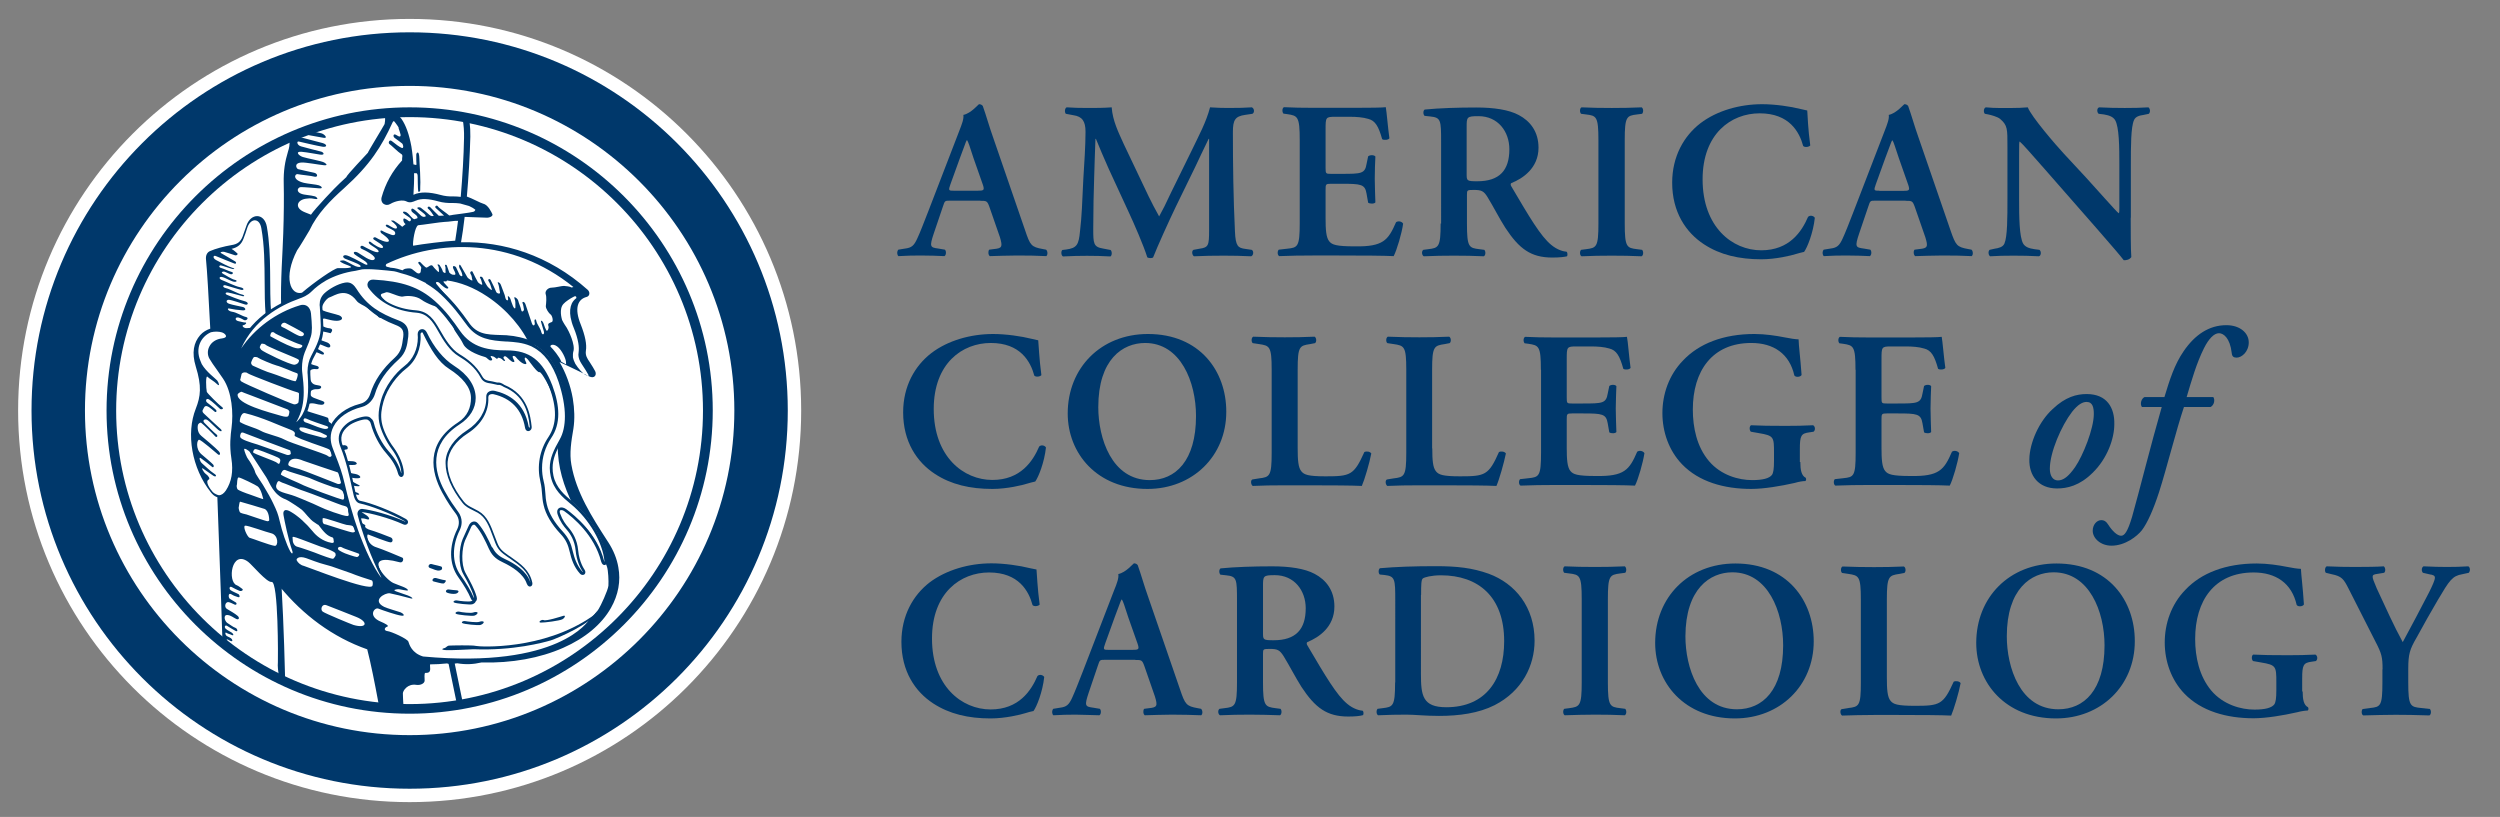 <svg xmlns="http://www.w3.org/2000/svg" xmlns:xlink="http://www.w3.org/1999/xlink" id="Layer_1" x="0" y="0" version="1.1" viewBox="0 0 158.61 51.83" xml:space="preserve" style="enable-background:new 0 0 158.61 51.83"><rect x="0" y="0" width="158.61" height="51.83" fill="#808080" stroke="none"/><style type="text/css">.st0{fill:#fff}.st1{fill:#00386b}.st2{clip-path:url(#SVGID_2_)}</style><path d="M50.83,26.05c0,13.72-11.12,24.84-24.84,24.84c-13.72,0-24.84-11.12-24.84-24.84	C1.15,12.33,12.27,1.2,25.99,1.2C39.71,1.2,50.83,12.33,50.83,26.05z" class="st0"/><g><path d="M60.53,12.1c-0.34,0-0.38,0-0.23-0.41l0.6-1.66C61.16,9.36,61.27,9,61.33,8.9h0.03 c0.07,0.1,0.16,0.37,0.4,1.12l0.6,1.71c0.11,0.34,0.06,0.37-0.34,0.37H60.53z M62.19,12.74c0.4,0,0.44,0,0.58,0.38l0.67,1.93 c0.18,0.61,0.14,0.7-0.37,0.75l-0.31,0.04c-0.08,0.09-0.07,0.34,0.04,0.41c0.5-0.01,1.12-0.04,1.73-0.04 c0.74,0,1.26,0.01,1.85,0.04c0.1-0.07,0.1-0.31-0.01-0.41l-0.21-0.04c-0.73-0.13-0.8-0.23-1.12-1.18l-2.05-5.95 c-0.23-0.64-0.41-1.31-0.64-1.95c-0.06-0.07-0.13-0.11-0.24-0.11c-0.03,0-0.5,0.58-0.99,0.68c0.04,0.24-0.09,0.58-0.27,1.04 l-1.95,5.06c-0.3,0.77-0.53,1.37-0.7,1.73c-0.21,0.47-0.37,0.6-0.78,0.65l-0.43,0.07c-0.1,0.13-0.08,0.34,0.01,0.41 c0.5-0.03,0.94-0.04,1.41-0.04c0.58,0.01,1.05,0.01,1.51,0.04c0.11-0.06,0.13-0.31,0.03-0.41l-0.41-0.07 c-0.53-0.07-0.58-0.11-0.3-0.95l0.58-1.71c0.13-0.38,0.11-0.38,0.48-0.38H62.19z" class="st1"/><path d="M79.41,15.85c0.14,0.06,0.13,0.35-0.03,0.41c-0.61-0.03-1.17-0.04-1.73-0.04c-0.67,0-1.28,0.01-1.9,0.04 c-0.11-0.06-0.17-0.33-0.03-0.41l0.38-0.07c0.57-0.08,0.61-0.2,0.61-1.16v-4.49V8.81h-0.03c-0.38,0.78-0.58,1.21-0.85,1.78 l-1.22,2.5c-0.48,1-1.19,2.57-1.45,3.24c-0.06,0.06-0.27,0.06-0.37,0c-0.24-0.77-0.85-2.16-1.18-2.87l-1.26-2.73 c-0.27-0.6-0.65-1.49-0.82-1.92H69.5c-0.03,0.7-0.06,1.8-0.08,2.4c-0.03,0.87-0.06,2.13-0.06,3.3c0,0.94,0.01,1.16,0.63,1.26 l0.47,0.09c0.1,0.09,0.1,0.35-0.01,0.41c-0.53-0.03-0.97-0.04-1.49-0.04c-0.46,0-0.97,0.01-1.52,0.04 c-0.13-0.07-0.13-0.34-0.04-0.41l0.24-0.03c0.68-0.09,0.8-0.3,0.88-1.16c0.11-0.9,0.14-1.82,0.21-3.3 c0.06-0.96,0.14-2.15,0.14-3.01c0-0.67-0.21-0.97-0.77-1.05l-0.48-0.09c-0.09-0.1-0.07-0.37,0.06-0.41 c0.43,0.03,0.81,0.04,1.33,0.04c0.5,0,1,0,1.52-0.04c0.06,0.85,0.43,1.59,0.78,2.36l1.56,3.28c0.11,0.24,0.48,0.95,0.67,1.28 c0.23-0.41,0.43-0.81,0.74-1.48l1.34-2.73c0.45-0.94,0.91-1.78,1.15-2.71c0.38,0.03,0.85,0.04,1.16,0.04c0.6,0,1.09-0.01,1.49-0.04 c0.16,0.06,0.19,0.33,0.04,0.41l-0.47,0.07c-0.63,0.09-0.77,0.33-0.77,1.08c0,2.1,0.03,4.21,0.13,6.31 c0.04,0.95,0.2,1.05,0.65,1.11L79.41,15.85z" class="st1"/><path d="M82.46,8.89c0-1.51-0.13-1.55-0.8-1.65l-0.23-0.03c-0.1-0.1-0.09-0.36,0.03-0.41 c0.54,0.03,1.21,0.04,1.83,0.04h2.71c0.91,0,1.73-0.01,1.92-0.04c0.05,0.24,0.14,1.36,0.23,1.97c-0.06,0.11-0.34,0.14-0.46,0.06 c-0.23-0.82-0.44-1.18-0.89-1.29c-0.33-0.1-0.75-0.13-1.14-0.13h-0.95c-0.61,0-0.61,0.03-0.61,0.84v2.4c0,0.37,0.02,0.38,0.34,0.38 h0.68c1.24,0,1.48-0.01,1.58-0.63l0.1-0.48c0.11-0.1,0.38-0.1,0.46,0.01c-0.02,0.39-0.04,0.9-0.04,1.42c0,0.54,0.03,1.04,0.04,1.49 c-0.07,0.1-0.34,0.1-0.46,0.02l-0.1-0.57c-0.1-0.6-0.34-0.63-1.58-0.63h-0.68c-0.33,0-0.34,0.03-0.34,0.38v1.8 c0,0.72,0.03,1.24,0.24,1.48c0.17,0.2,0.41,0.31,1.61,0.31c1.8,0.03,2.12-0.38,2.62-1.53c0.13-0.1,0.37-0.06,0.45,0.09 c-0.08,0.6-0.4,1.68-0.6,2.06c-0.63-0.03-1.85-0.04-3.51-0.04h-1.62c-0.63,0-1.49,0.01-2.13,0.04c-0.12-0.06-0.13-0.31-0.03-0.41 l0.53-0.06c0.67-0.07,0.8-0.11,0.8-1.62V8.89z" class="st1"/><path d="M93.05,8.07c0-0.65,0.01-0.7,0.75-0.7c1.24,0,1.96,0.98,1.96,2.1c0,1.35-0.64,2.03-2.03,2.03 c-0.68,0-0.68-0.03-0.68-0.48V8.07z M91.4,14.18c0,1.51-0.13,1.55-0.79,1.63l-0.31,0.04c-0.13,0.1-0.09,0.35,0.03,0.41 c0.65-0.03,1.29-0.04,1.92-0.04c0.63,0,1.27,0.01,1.89,0.04c0.12-0.06,0.13-0.31,0.03-0.41l-0.31-0.04 c-0.67-0.08-0.79-0.13-0.79-1.63v-1.82c0-0.3,0.01-0.31,0.44-0.31c0.47,0,0.63,0.06,0.88,0.48c0.34,0.55,0.74,1.34,1.12,1.93 c0.87,1.32,1.61,1.88,2.97,1.88c0.5,0,0.77-0.04,0.94-0.08c0.04-0.07,0.04-0.23-0.03-0.29c-0.17-0.01-0.58-0.1-0.98-0.44 c-0.67-0.55-1.38-1.76-2.51-3.68c-0.06-0.09-0.09-0.2,0-0.24c0.7-0.28,1.71-0.94,1.71-2.24c0-1.02-0.53-1.69-1.25-2.07 c-0.63-0.34-1.59-0.48-2.7-0.48c-1.17,0-2.37,0.04-3.27,0.13c-0.11,0.07-0.11,0.3-0.01,0.4l0.37,0.04 c0.67,0.07,0.68,0.24,0.68,1.61V14.18z" class="st1"/><path d="M103.08,14.18c0,1.51,0.13,1.55,0.79,1.63l0.31,0.04c0.1,0.1,0.09,0.35-0.03,0.41 c-0.63-0.03-1.26-0.04-1.89-0.04s-1.29,0.01-1.92,0.04c-0.12-0.06-0.13-0.31-0.03-0.41l0.31-0.04c0.67-0.08,0.79-0.13,0.79-1.63 V8.89c0-1.51-0.13-1.55-0.79-1.63l-0.31-0.04c-0.1-0.1-0.09-0.36,0.03-0.41c0.63,0.03,1.26,0.04,1.92,0.04 c0.63,0,1.26-0.01,1.89-0.04c0.12,0.06,0.13,0.31,0.03,0.41l-0.31,0.04c-0.67,0.08-0.79,0.13-0.79,1.63V14.18z" class="st1"/><path d="M114.85,9.23c-0.1,0.11-0.36,0.13-0.45,0.03c-0.24-0.89-0.88-2.07-2.76-2.07c-1.8,0-3.62,1.28-3.62,4.19 c0,3.03,1.89,4.5,3.72,4.5c1.79,0,2.57-1.19,2.97-2.12c0.13-0.13,0.36-0.07,0.43,0.06c-0.1,0.95-0.48,1.89-0.68,2.16 c-0.17,0.03-0.34,0.09-0.5,0.13c-0.31,0.1-1.29,0.34-2.21,0.34c-1.41,0-2.62-0.28-3.64-0.95c-1.15-0.75-2.02-2.05-2.02-3.91 c0-1.66,0.74-2.96,1.79-3.77c1.05-0.8,2.49-1.21,3.92-1.21c0.81,0,1.79,0.14,2.46,0.31c0.17,0.04,0.27,0.06,0.4,0.09 C114.68,7.34,114.71,8.18,114.85,9.23z" class="st1"/><path d="M119.24,12.1c-0.34,0-0.38,0-0.23-0.41l0.6-1.66c0.26-0.67,0.37-1.02,0.43-1.12h0.03 c0.07,0.1,0.15,0.37,0.4,1.12l0.6,1.71c0.11,0.34,0.06,0.37-0.34,0.37H119.24z M120.9,12.74c0.4,0,0.44,0,0.58,0.38l0.67,1.93 c0.19,0.61,0.14,0.7-0.37,0.75l-0.31,0.04c-0.09,0.09-0.07,0.34,0.04,0.41c0.5-0.01,1.12-0.04,1.73-0.04 c0.74,0,1.27,0.01,1.85,0.04c0.1-0.07,0.1-0.31-0.01-0.41l-0.21-0.04c-0.72-0.13-0.79-0.23-1.12-1.18l-2.05-5.95 c-0.23-0.64-0.41-1.31-0.64-1.95c-0.06-0.07-0.13-0.11-0.24-0.11c-0.03,0-0.5,0.58-0.99,0.68c0.04,0.24-0.09,0.58-0.27,1.04 l-1.95,5.06c-0.3,0.77-0.53,1.37-0.7,1.73c-0.21,0.47-0.37,0.6-0.78,0.65l-0.43,0.07c-0.1,0.13-0.08,0.34,0.01,0.41 c0.5-0.03,0.94-0.04,1.41-0.04c0.58,0.01,1.05,0.01,1.51,0.04c0.11-0.06,0.13-0.31,0.03-0.41l-0.41-0.07 c-0.53-0.07-0.58-0.11-0.3-0.95l0.58-1.71c0.13-0.38,0.11-0.38,0.48-0.38H120.9z" class="st1"/><path d="M135.18,13.81c0,0.43,0,2.17,0.04,2.5c-0.11,0.16-0.31,0.21-0.48,0.2c-0.23-0.3-0.64-0.78-1.66-1.95 l-3.32-3.79c-0.92-1.04-1.38-1.58-1.62-1.79c-0.04,0-0.04,0.16-0.04,0.91v2.77c0,1.07,0.01,2.37,0.26,2.8 c0.13,0.21,0.37,0.3,0.72,0.35l0.31,0.04c0.13,0.1,0.11,0.37-0.03,0.41c-0.53-0.03-1.08-0.04-1.62-0.04c-0.6,0-0.98,0.01-1.48,0.04 c-0.11-0.07-0.14-0.31-0.03-0.41l0.31-0.07c0.27-0.04,0.53-0.1,0.63-0.33c0.19-0.44,0.19-1.68,0.19-2.8V9.29 c0-1.11,0.01-1.34-0.47-1.75c-0.16-0.13-0.55-0.24-0.75-0.28l-0.21-0.04c-0.1-0.08-0.09-0.37,0.06-0.41 c0.54,0.06,1.32,0.04,1.68,0.04c0.3,0,0.64-0.01,0.98-0.04c0.24,0.61,1.79,2.4,2.29,2.94l1.42,1.53c0.6,0.65,1.92,2.16,2.06,2.25 c0.04-0.04,0.04-0.11,0.04-0.34v-2.77c0-1.07-0.01-2.37-0.27-2.8c-0.13-0.21-0.36-0.3-0.71-0.36l-0.33-0.04 c-0.13-0.1-0.12-0.37,0.03-0.41c0.55,0.03,1.08,0.04,1.63,0.04c0.61,0,0.98-0.01,1.49-0.04c0.12,0.07,0.14,0.31,0.03,0.41 l-0.33,0.07c-0.27,0.04-0.51,0.1-0.61,0.33c-0.2,0.44-0.2,1.68-0.2,2.8V13.81z" class="st1"/><path d="M66.07,23.8c-0.1,0.11-0.36,0.13-0.45,0.03c-0.24-0.89-0.88-2.07-2.76-2.07c-1.8,0-3.62,1.28-3.62,4.19 c0,3.03,1.89,4.5,3.72,4.5c1.79,0,2.57-1.19,2.97-2.12c0.13-0.13,0.36-0.07,0.43,0.06c-0.1,0.95-0.48,1.89-0.68,2.16 c-0.17,0.03-0.34,0.09-0.5,0.13c-0.31,0.1-1.29,0.34-2.22,0.34c-1.41,0-2.62-0.28-3.64-0.95c-1.15-0.75-2.02-2.05-2.02-3.91 c0-1.66,0.74-2.95,1.79-3.76c1.05-0.8,2.49-1.21,3.92-1.21c0.81,0,1.79,0.14,2.46,0.31c0.17,0.04,0.27,0.06,0.4,0.09 C65.9,21.91,65.93,22.75,66.07,23.8z" class="st1"/><path d="M72.65,21.76c2.26,0,3.23,2.49,3.23,4.63c0,2.86-1.31,4.07-2.93,4.07c-2.43,0-3.27-2.67-3.27-4.63 C69.68,22.79,71.23,21.76,72.65,21.76z M72.83,21.19c-2.98,0-5.09,2.15-5.09,5.04c0,2.53,1.85,4.79,5.06,4.79c2.87,0,5-2.09,5-4.89 C77.81,23.55,76.12,21.19,72.83,21.19z" class="st1"/><path d="M82.33,28.45c0,0.71,0.03,1.22,0.24,1.46c0.17,0.2,0.4,0.31,1.53,0.31c1.58,0,1.8-0.07,2.46-1.54 c0.14-0.07,0.37-0.03,0.44,0.09c-0.11,0.6-0.43,1.68-0.6,2.06c-0.6-0.03-1.82-0.04-3.41-0.04h-1.48c-0.72,0-1.44,0.01-2.03,0.04 c-0.11-0.06-0.16-0.34-0.03-0.41l0.43-0.07c0.67-0.08,0.8-0.13,0.8-1.61v-5.29c0-1.48-0.13-1.52-0.8-1.62l-0.4-0.06 c-0.1-0.07-0.1-0.35,0.03-0.41c0.71,0.03,1.35,0.04,2,0.04c0.63,0,1.27-0.01,1.89-0.04c0.13,0.06,0.14,0.34,0.03,0.41l-0.31,0.06 c-0.67,0.1-0.79,0.14-0.79,1.62V28.45z" class="st1"/><path d="M90.87,28.45c0,0.71,0.03,1.22,0.24,1.46c0.17,0.2,0.4,0.31,1.53,0.31c1.58,0,1.81-0.07,2.46-1.54 c0.14-0.07,0.37-0.03,0.44,0.09c-0.12,0.6-0.43,1.68-0.6,2.06c-0.6-0.03-1.82-0.04-3.41-0.04h-1.48c-0.73,0-1.44,0.01-2.03,0.04 c-0.11-0.06-0.16-0.34-0.03-0.41l0.43-0.07c0.67-0.08,0.8-0.13,0.8-1.61v-5.29c0-1.48-0.13-1.52-0.8-1.62l-0.4-0.06 c-0.1-0.07-0.1-0.35,0.03-0.41c0.71,0.03,1.35,0.04,2,0.04c0.63,0,1.26-0.01,1.89-0.04c0.13,0.06,0.14,0.34,0.03,0.41l-0.31,0.06 c-0.67,0.1-0.8,0.14-0.8,1.62V28.45z" class="st1"/><path d="M97.76,23.46c0-1.51-0.13-1.55-0.8-1.65l-0.23-0.03c-0.1-0.1-0.09-0.35,0.03-0.41 c0.54,0.03,1.21,0.04,1.83,0.04h2.71c0.91,0,1.73-0.01,1.92-0.04c0.06,0.24,0.14,1.36,0.23,1.97c-0.06,0.11-0.34,0.14-0.46,0.06 c-0.23-0.83-0.44-1.18-0.89-1.29c-0.33-0.1-0.75-0.13-1.14-0.13h-0.95c-0.61,0-0.61,0.03-0.61,0.84v2.4c0,0.37,0.01,0.38,0.34,0.38 h0.68c1.24,0,1.48-0.01,1.58-0.63l0.1-0.48c0.11-0.1,0.38-0.1,0.45,0.01c-0.01,0.38-0.04,0.9-0.04,1.42c0,0.54,0.03,1.04,0.04,1.49 c-0.07,0.1-0.34,0.1-0.45,0.02l-0.1-0.57c-0.1-0.6-0.34-0.63-1.58-0.63h-0.68c-0.33,0-0.34,0.03-0.34,0.38v1.8 c0,0.72,0.03,1.24,0.24,1.48c0.17,0.2,0.41,0.31,1.61,0.31c1.8,0.03,2.12-0.38,2.62-1.54c0.13-0.1,0.37-0.06,0.46,0.09 c-0.09,0.6-0.4,1.68-0.6,2.06c-0.63-0.03-1.85-0.04-3.51-0.04H98.6c-0.63,0-1.49,0.01-2.13,0.04c-0.12-0.06-0.13-0.31-0.03-0.41 l0.53-0.06c0.67-0.07,0.8-0.11,0.8-1.62V23.46z" class="st1"/><path d="M114.22,29.31c0,0.5,0.07,0.87,0.34,1c0.04,0.06,0.04,0.17-0.02,0.21c-0.16,0-0.41,0.04-0.68,0.12 c-0.88,0.2-1.95,0.38-2.76,0.38c-1.71,0-3.31-0.45-4.38-1.56c-0.84-0.87-1.25-2.06-1.25-3.25c0-1.19,0.41-2.42,1.31-3.34 c1.01-1.07,2.56-1.68,4.53-1.68c0.67,0,1.39,0.11,1.89,0.21c0.33,0.07,0.74,0.13,0.91,0.13c0.01,0.43,0.11,1.15,0.19,2.26 c-0.07,0.14-0.38,0.16-0.46,0.03c-0.31-1.38-1.32-2.06-2.73-2.06c-2.5,0-3.71,1.8-3.71,4.22c0,1.14,0.25,2.36,1.02,3.27 c0.77,0.91,1.9,1.21,2.74,1.21c0.68,0,1.09-0.11,1.26-0.33c0.09-0.13,0.13-0.38,0.13-0.89v-0.51c0-1.01-0.01-1.09-0.96-1.25 l-0.51-0.09c-0.1-0.1-0.1-0.34,0.01-0.41c0.55,0.03,1.24,0.04,2.21,0.04c0.64,0,1.12-0.01,1.73-0.04c0.14,0.07,0.16,0.31,0.03,0.41 l-0.26,0.04c-0.53,0.07-0.61,0.2-0.61,1.07V29.31z" class="st1"/><path d="M117.72,23.46c0-1.51-0.13-1.55-0.79-1.65l-0.23-0.03c-0.1-0.1-0.09-0.35,0.03-0.41 c0.54,0.03,1.21,0.04,1.83,0.04h2.71c0.91,0,1.73-0.01,1.92-0.04c0.05,0.24,0.14,1.36,0.23,1.97c-0.06,0.11-0.34,0.14-0.46,0.06 c-0.23-0.83-0.44-1.18-0.89-1.29c-0.33-0.1-0.75-0.13-1.14-0.13h-0.95c-0.61,0-0.61,0.03-0.61,0.84v2.4c0,0.37,0.01,0.38,0.34,0.38 h0.68c1.24,0,1.48-0.01,1.58-0.63l0.1-0.48c0.11-0.1,0.38-0.1,0.45,0.01c-0.01,0.38-0.04,0.9-0.04,1.42c0,0.54,0.03,1.04,0.04,1.49 c-0.07,0.1-0.34,0.1-0.45,0.02l-0.1-0.57c-0.1-0.6-0.34-0.63-1.58-0.63h-0.68c-0.33,0-0.34,0.03-0.34,0.38v1.8 c0,0.72,0.03,1.24,0.24,1.48c0.17,0.2,0.41,0.31,1.61,0.31c1.8,0.03,2.12-0.38,2.62-1.54c0.13-0.1,0.37-0.06,0.46,0.09 c-0.09,0.6-0.4,1.68-0.6,2.06c-0.63-0.03-1.85-0.04-3.51-0.04h-1.62c-0.63,0-1.49,0.01-2.13,0.04c-0.11-0.06-0.13-0.31-0.03-0.41 l0.53-0.06c0.67-0.07,0.79-0.11,0.79-1.62V23.46z" class="st1"/><path d="M130.56,30.48c-0.33,0-0.51-0.31-0.51-0.74c0-1.05,0.74-2.74,1.41-3.61c0.37-0.47,0.67-0.63,0.92-0.63 c0.4,0,0.46,0.38,0.46,0.77c0,0.92-0.68,2.63-1.19,3.37C131.22,30.25,130.9,30.48,130.56,30.48z M128.75,29.13 c-0.03,1.04,0.57,1.86,1.76,1.86c0.63,0,1.42-0.17,2.24-0.98c0.95-0.91,1.39-2.2,1.39-3.08c0.03-1.07-0.48-1.93-1.75-1.93 c-0.64,0-1.35,0.18-2.16,0.95C129.36,26.74,128.77,28.09,128.75,29.13z" class="st1"/><path d="M138.56,25.82c-0.48,1.42-1.13,4.01-1.58,5.4c-0.36,1.11-0.74,1.96-1.09,2.42c-0.3,0.38-1.05,0.98-1.93,0.98 c-0.68,0-1.19-0.46-1.19-0.95c0-0.38,0.26-0.67,0.54-0.67c0.2,0,0.33,0.1,0.44,0.28c0.27,0.42,0.58,0.71,0.82,0.71 c0.21,0,0.41-0.23,0.7-1.21c0.48-1.7,1.16-4.46,1.88-6.96h-1.26c-0.14-0.2-0.03-0.54,0.17-0.63h1.26c0.33-1.09,0.64-2.07,1.22-2.91 c0.71-1.04,1.61-1.65,2.71-1.65c0.88,0,1.42,0.51,1.42,1.09c0,0.6-0.45,0.97-0.77,0.97c-0.2,0-0.29-0.08-0.31-0.29 c-0.11-0.97-0.53-1.26-0.81-1.26c-0.31,0-0.65,0.35-0.95,0.95c-0.47,0.94-0.78,2.02-1.1,3.1h1.69c0.12,0.17,0.06,0.51-0.17,0.63 H138.56z" class="st1"/><path d="M65.96,38.36c-0.1,0.11-0.36,0.13-0.45,0.03c-0.24-0.89-0.88-2.07-2.76-2.07c-1.8,0-3.62,1.28-3.62,4.19 c0,3.03,1.89,4.5,3.72,4.5c1.79,0,2.57-1.19,2.97-2.12c0.13-0.13,0.35-0.07,0.43,0.06c-0.1,0.95-0.48,1.89-0.68,2.16 c-0.17,0.03-0.34,0.08-0.5,0.13c-0.31,0.1-1.29,0.34-2.22,0.34c-1.41,0-2.61-0.28-3.64-0.95c-1.15-0.75-2.02-2.04-2.02-3.91 c0-1.66,0.74-2.96,1.79-3.77c1.05-0.79,2.49-1.21,3.92-1.21c0.81,0,1.79,0.14,2.46,0.31c0.17,0.04,0.27,0.06,0.4,0.08 C65.79,36.47,65.82,37.31,65.96,38.36z" class="st1"/><path d="M70.35,41.23c-0.34,0-0.38,0-0.23-0.41l0.6-1.66c0.26-0.67,0.37-1.02,0.43-1.12h0.03 c0.07,0.1,0.16,0.37,0.4,1.12l0.6,1.7c0.11,0.34,0.06,0.37-0.34,0.37H70.35z M72.02,41.87c0.4,0,0.44,0,0.58,0.38l0.67,1.93 c0.19,0.61,0.14,0.7-0.37,0.75l-0.31,0.04c-0.08,0.09-0.07,0.34,0.04,0.41c0.5-0.01,1.12-0.04,1.73-0.04 c0.74,0,1.26,0.02,1.85,0.04c0.1-0.07,0.1-0.31-0.01-0.41l-0.21-0.04c-0.72-0.13-0.8-0.23-1.12-1.18l-2.05-5.95 c-0.23-0.64-0.41-1.31-0.64-1.95c-0.06-0.07-0.13-0.11-0.24-0.11c-0.03,0-0.5,0.58-0.99,0.68c0.04,0.24-0.08,0.58-0.27,1.04 l-1.95,5.06c-0.3,0.77-0.53,1.36-0.7,1.73c-0.21,0.47-0.37,0.6-0.78,0.65l-0.43,0.07c-0.1,0.13-0.08,0.34,0.01,0.41 c0.5-0.03,0.94-0.04,1.41-0.04c0.58,0.02,1.05,0.02,1.51,0.04c0.11-0.06,0.13-0.31,0.03-0.41l-0.41-0.07 c-0.53-0.07-0.58-0.11-0.3-0.95l0.58-1.71c0.13-0.38,0.11-0.38,0.48-0.38H72.02z" class="st1"/><path d="M80.13,37.19c0-0.65,0.01-0.7,0.75-0.7c1.24,0,1.96,0.98,1.96,2.1c0,1.35-0.64,2.03-2.03,2.03 c-0.68,0-0.68-0.03-0.68-0.48V37.19z M78.48,43.3c0,1.51-0.13,1.55-0.8,1.63l-0.31,0.04c-0.13,0.1-0.09,0.35,0.03,0.41 c0.65-0.03,1.29-0.04,1.92-0.04c0.63,0,1.27,0.02,1.89,0.04c0.11-0.06,0.13-0.31,0.03-0.41l-0.31-0.04 c-0.67-0.09-0.8-0.13-0.8-1.63v-1.82c0-0.3,0.01-0.31,0.44-0.31c0.47,0,0.62,0.06,0.88,0.48c0.34,0.55,0.74,1.33,1.12,1.93 c0.87,1.32,1.61,1.88,2.97,1.88c0.5,0,0.77-0.04,0.94-0.09c0.04-0.07,0.04-0.23-0.03-0.28c-0.17-0.01-0.58-0.1-0.98-0.44 c-0.67-0.55-1.38-1.76-2.51-3.68c-0.06-0.08-0.09-0.2,0-0.24c0.7-0.29,1.7-0.94,1.7-2.25c0-1.02-0.53-1.69-1.25-2.07 c-0.63-0.34-1.59-0.48-2.7-0.48c-1.17,0-2.37,0.04-3.27,0.13c-0.11,0.07-0.11,0.3-0.01,0.4l0.37,0.04 c0.67,0.07,0.68,0.24,0.68,1.61V43.3z" class="st1"/><path d="M90.16,37.75c0-0.67,0.01-0.97,0.11-1.05c0.1-0.08,0.55-0.2,1.15-0.2c2.37,0,4.01,1.36,4.01,4.18 c0,2.4-1.14,4.19-3.67,4.19c-1.51,0-1.61-0.74-1.61-2.12V37.75z M88.51,43.3c0,1.51-0.13,1.55-0.8,1.63l-0.31,0.04 c-0.1,0.1-0.08,0.35,0.03,0.41c0.63-0.03,1.27-0.04,1.8-0.04c0.53,0,1.19,0.08,2.06,0.08c1.29,0,2.52-0.17,3.53-0.68 c1.76-0.9,2.54-2.52,2.54-4.09c0-2.12-1.21-3.62-2.91-4.25c-1.04-0.37-2-0.48-3.35-0.48c-1.39,0-2.53,0.04-3.55,0.13 c-0.11,0.07-0.11,0.33-0.01,0.4l0.3,0.03c0.67,0.08,0.68,0.25,0.68,1.62V43.3z" class="st1"/><path d="M102.01,43.3c0,1.51,0.13,1.55,0.79,1.63l0.31,0.04c0.1,0.1,0.09,0.35-0.03,0.41 c-0.63-0.03-1.27-0.04-1.89-0.04c-0.63,0-1.29,0.02-1.92,0.04c-0.11-0.06-0.13-0.31-0.03-0.41l0.31-0.04 c0.67-0.09,0.8-0.13,0.8-1.63v-5.29c0-1.51-0.13-1.55-0.8-1.63l-0.31-0.04c-0.1-0.1-0.09-0.36,0.03-0.41 c0.63,0.03,1.27,0.04,1.92,0.04c0.62,0,1.26-0.01,1.89-0.04c0.11,0.06,0.13,0.31,0.03,0.41l-0.31,0.04 c-0.67,0.09-0.79,0.13-0.79,1.63V43.3z" class="st1"/><path d="M109.91,36.31c2.26,0,3.22,2.49,3.22,4.63c0,2.86-1.31,4.06-2.93,4.06c-2.43,0-3.27-2.67-3.27-4.63 C106.94,37.35,108.49,36.31,109.91,36.31z M110.1,35.75c-2.98,0-5.09,2.14-5.09,5.04c0,2.53,1.85,4.79,5.06,4.79 c2.87,0,5-2.09,5-4.89C115.07,38.1,113.38,35.75,110.1,35.75z" class="st1"/><path d="M119.71,43.01c0,0.71,0.03,1.22,0.24,1.46c0.17,0.2,0.4,0.31,1.54,0.31c1.58,0,1.8-0.07,2.46-1.53 c0.14-0.07,0.37-0.03,0.44,0.09c-0.11,0.6-0.43,1.67-0.6,2.06c-0.6-0.03-1.82-0.04-3.41-0.04h-1.48c-0.72,0-1.43,0.02-2.03,0.04 c-0.11-0.06-0.16-0.34-0.03-0.41l0.43-0.07c0.67-0.08,0.79-0.13,0.79-1.6v-5.29c0-1.48-0.13-1.52-0.79-1.62l-0.4-0.06 c-0.1-0.07-0.1-0.36,0.03-0.41c0.71,0.03,1.35,0.04,2,0.04c0.63,0,1.27-0.01,1.89-0.04c0.13,0.06,0.14,0.34,0.03,0.41l-0.31,0.06 c-0.67,0.1-0.8,0.14-0.8,1.62V43.01z" class="st1"/><path d="M130.29,36.31c2.26,0,3.23,2.49,3.23,4.63c0,2.86-1.31,4.06-2.93,4.06c-2.43,0-3.27-2.67-3.27-4.63 C127.32,37.35,128.87,36.31,130.29,36.31z M130.47,35.75c-2.98,0-5.09,2.14-5.09,5.04c0,2.53,1.85,4.79,5.06,4.79 c2.87,0,5-2.09,5-4.89C135.45,38.1,133.76,35.75,130.47,35.75z" class="st1"/><path d="M146.09,43.87c0,0.5,0.07,0.87,0.34,1c0.04,0.06,0.04,0.17-0.02,0.21c-0.15,0-0.41,0.04-0.68,0.11 c-0.88,0.2-1.95,0.38-2.76,0.38c-1.7,0-3.31-0.45-4.38-1.56c-0.84-0.87-1.25-2.06-1.25-3.25c0-1.19,0.41-2.42,1.31-3.34 c1.01-1.07,2.56-1.67,4.53-1.67c0.67,0,1.39,0.11,1.89,0.21c0.33,0.07,0.74,0.13,0.91,0.13c0.02,0.43,0.12,1.15,0.19,2.26 c-0.07,0.14-0.38,0.16-0.46,0.03c-0.31-1.38-1.32-2.06-2.73-2.06c-2.5,0-3.71,1.8-3.71,4.22c0,1.14,0.26,2.36,1.02,3.27 c0.77,0.91,1.9,1.21,2.74,1.21c0.68,0,1.09-0.11,1.26-0.33c0.09-0.13,0.13-0.38,0.13-0.9v-0.51c0-1.01-0.02-1.09-0.97-1.25 l-0.51-0.09c-0.1-0.1-0.1-0.34,0.01-0.41c0.55,0.03,1.24,0.04,2.22,0.04c0.64,0,1.12-0.01,1.73-0.04c0.14,0.07,0.16,0.31,0.03,0.41 l-0.26,0.04c-0.53,0.07-0.61,0.2-0.61,1.07V43.87z" class="st1"/><path d="M151.16,42.47c0-0.79-0.06-1.01-0.45-1.76L149,37.34c-0.31-0.61-0.43-0.78-1.07-0.91l-0.37-0.09 c-0.09-0.1-0.06-0.37,0.06-0.41c0.61,0.03,1.21,0.04,1.79,0.04c0.63,0,1.49-0.01,1.82-0.04c0.11,0.06,0.14,0.31,0.03,0.41 l-0.43,0.07c-0.23,0.03-0.3,0.07-0.3,0.18c0,0.11,0.06,0.27,0.26,0.74c0.57,1.22,1.08,2.37,1.65,3.41 c0.58-1.08,1.11-2.07,1.66-3.14c0.24-0.48,0.38-0.8,0.38-0.95c0-0.14-0.13-0.18-0.33-0.21l-0.43-0.1c-0.1-0.1-0.1-0.34,0.04-0.41 c0.63,0.03,1.07,0.04,1.49,0.04c0.44,0,0.89-0.01,1.35-0.04c0.13,0.07,0.13,0.3,0.03,0.41l-0.41,0.09 c-0.64,0.11-0.81,0.38-1.55,1.63c-0.48,0.81-0.91,1.59-1.35,2.39c-0.43,0.74-0.53,1.04-0.53,2v0.85c0,1.51,0.13,1.55,0.83,1.62 l0.54,0.06c0.1,0.1,0.09,0.35-0.03,0.41c-0.88-0.03-1.52-0.04-2.14-0.04c-0.65,0-1.29,0.02-2.06,0.04 c-0.11-0.06-0.13-0.31-0.03-0.41l0.46-0.06c0.67-0.07,0.79-0.11,0.79-1.62V42.47z" class="st1"/></g><path d="M49.98,26.05c0,13.25-10.74,23.99-23.99,23.99C12.74,50.04,2,39.29,2,26.05C2,12.79,12.74,2.05,25.99,2.05	C39.24,2.05,49.98,12.79,49.98,26.05z" class="st1"/><g><path d="M46.89,26.05c0,11.54-9.36,20.9-20.9,20.9c-11.54,0-20.9-9.36-20.9-20.9c0-11.55,9.36-20.91,20.9-20.91 C37.53,5.14,46.89,14.5,46.89,26.05z" class="st0"/><path d="M25.99,47.25c-11.7,0-21.21-9.51-21.21-21.21c0-11.7,9.52-21.21,21.21-21.21c11.7,0,21.21,9.52,21.21,21.21 C47.2,37.74,37.69,47.25,25.99,47.25z M25.99,5.45c-11.36,0-20.6,9.24-20.6,20.6c0,11.35,9.24,20.59,20.6,20.59 c11.36,0,20.6-9.24,20.6-20.59C46.59,14.69,37.35,5.45,25.99,5.45z" class="st1"/></g><path d="M25.99,45.28c-10.6,0-19.23-8.63-19.23-19.23S15.39,6.81,25.99,6.81c10.6,0,19.23,8.63,19.23,19.23	S36.59,45.28,25.99,45.28z M25.99,7.43c-10.27,0-18.62,8.35-18.62,18.62s8.35,18.62,18.62,18.62c10.26,0,18.61-8.35,18.61-18.62	S36.26,7.43,25.99,7.43z" class="st1"/><g><defs><circle id="SVGID_1_" cx="25.99" cy="26.04" r="18.79"/></defs><clipPath id="SVGID_2_"><use xlink:href="#SVGID_1_" style="overflow:visible"/></clipPath><g class="st2"><path d="M26.98,26.7c-0.29-0.07-2.28-0.89-2.31-0.92c-0.16-0.12-0.03-0.37,0.28-0.25c0.12,0.05,2.05,0.79,2.2,0.84 C27.36,26.43,27.4,26.79,26.98,26.7z" class="st0"/><g><path d="M20.37,4.7c0.14,0.02,0.38-0.07,0.34-0.15c-0.04-0.08-0.08-0.05-0.24-0.05C20.26,4.5,20.22,4.67,20.37,4.7z" class="st1"/><path d="M21.43,7.17c0.13,0.09,0.84,0.2,1.05,0.21c0.21,0.01,0.18-0.17,0.09-0.15c-0.09,0.02-1.21-0.25-1.36-0.25 c-0.13,0-0.34-0.12-0.44-0.15c-0.1-0.03-0.3-0.13-0.23,0L20.5,6.9C20.59,7,21.3,7.08,21.43,7.17z" class="st1"/><path d="M21.64,5.89c0,0-0.06-0.22-0.2-0.22c-0.14,0-0.24,0.09-0.3,0.1C20.91,5.82,21.64,5.89,21.64,5.89z" class="st1"/><path d="M20.66,5.17c-0.17,0.13,0.33,0.03,0.27-0.02C20.87,5.09,20.74,5.11,20.66,5.17z" class="st1"/><path d="M20.87,5.62c0.01-0.07-0.11-0.12-0.19-0.06l-0.02,0.05c-0.02,0.17,0.17,0.18,0.17,0.18 S20.86,5.69,20.87,5.62z" class="st1"/><path d="M35.68,39.29c0.16-0.09,0.23-0.27,0.06-0.22c-0.17,0.05-1.08,0.35-1.25,0.27c-0.13-0.06-0.4,0.15-0.18,0.16 C34.53,39.51,35.52,39.38,35.68,39.29z" class="st1"/><path d="M20.85,6.1c0.09,0.06,0.55,0.25,0.67,0.27c0.12,0.03,0.52-0.07,0.25-0.11c-0.26-0.05-0.59-0.22-0.73-0.24 C20.9,6,20.77,6.05,20.85,6.1z" class="st1"/><path d="M23.77,6.25c0.12,0.02,0.32-0.1,0.32-0.1s-0.24,0.07-0.26-0.04C23.81,5.94,23.65,6.23,23.77,6.25z" class="st1"/><path d="M21.65,6.77c0.1,0.05,0.33,0.15,0.44,0.13c0.11-0.02,0.28-0.12,0.2-0.15c-0.07-0.03-0.35-0.01-0.52-0.09 C21.56,6.55,21.55,6.71,21.65,6.77z" class="st1"/><path d="M37.86,38.86c0.11-0.24-0.06,0.08-0.3,0.25c-3.11,2.15-7.13,1.93-7.36,1.87c-0.22-0.06-1.59-0.03-1.71-0.02 c-0.13,0.01-0.19,0.13-0.27,0.15c-0.08,0.02-0.31,0.09-0.01,0.13c0.3,0.04,1.72-0.05,1.84-0.05c2.52,0.1,4.44-0.43,4.89-0.56 C35.39,40.49,37.53,39.55,37.86,38.86z" class="st1"/><path d="M24.17,18.76c-0.04-0.15,0.14-0.13,0.31-0.21c0.18-0.08,0.84,0.33,1.1,0.26c0.26-0.06,0.81-0.05,1.15,0.2 c0.33,0.25,1.09,0.52,1.26,0.54c0.17,0.02,0.3,0.21,0.2,0.29c-0.1,0.08,0.56,0.79,0.6,0.98c0.03,0.19,0.37,0.53,0.6,1.01 c0.24,0.49,1.23,0.78,1.38,0.82c0.15,0.04,0.24,0.25,0.39,0.22c0.16-0.03-0.02-0.19-0.03-0.25c-0.02-0.06,0.09-0.03,0.2,0.01 c0.1,0.05,0.21,0.19,0.23,0.12c0.02-0.07,0.05-0.07,0.19-0.02c0.14,0.06,0.15,0.15,0.24,0.17c0.09,0.02,0.06-0.04-0.02-0.14 c-0.08-0.1,0.03-0.2,0.13-0.14c0.11,0.06,0.34,0.36,0.48,0.35c0.14-0.01-0.02-0.17-0.05-0.3c-0.04-0.12,0.12-0.12,0.21,0 c0.08,0.11,0.38,0.42,0.58,0.43c0.19,0.02-0.04-0.22-0.03-0.35c0.01-0.13,0.1-0.05,0.21,0.07c0.1,0.13,0.6,0.85,0.72,0.79 c0.12-0.07,0.74,1.06,0.88,1.57c0.14,0.51,0.31,0.42,0.29,0.34c-0.73-2.68-1.59-2.85-1.86-3.04c-0.28-0.19-4.09-1.04-4.13-1.24 c-0.04-0.21-0.79-1.08-0.79-1.08s-0.55-0.74-0.65-0.84c-0.1-0.1-1.4-0.96-1.75-1.13c-0.35-0.16-0.65-0.18-1.27-0.34 c-0.62-0.16-0.64-0.19-0.95-0.27c-0.3-0.08-0.7,0.42-0.77,0.56c0.28,0.29,0.71,0.73,1.06,1.13c0.22,0.07,0.44,0.12,0.47,0.12 C24.8,19.38,24.21,18.91,24.17,18.76z" class="st1"/><path d="M28.97,37.45c-0.21-0.01-0.3-0.03-0.48-0.05c-0.18-0.03-0.27,0.14-0.13,0.2c0.14,0.06,0.39,0.1,0.54,0.07 C29.07,37.64,29.19,37.47,28.97,37.45z" class="st1"/><path d="M27.91,36.19c0.2-0.05,0.13-0.18,0.12-0.22c-0.01-0.05-0.53-0.14-0.63-0.18c-0.18-0.06-0.31,0.19-0.11,0.25 C27.5,36.1,27.71,36.24,27.91,36.19z" class="st1"/><path d="M28.24,36.81c-0.2-0.02-0.45-0.11-0.59-0.14c-0.19-0.03-0.29,0.18-0.14,0.22c0.16,0.04,0.55,0.15,0.63,0.13 C28.21,37.01,28.36,36.82,28.24,36.81z" class="st1"/><path d="M28.8,38.22c0.09,0.07,1.02,0.16,1.16,0.12c0.14-0.04,0.22-0.14,0.21-0.18c0-0.05-0.13-0.08-0.28-0.02 c-0.15,0.06-0.77-0.02-0.86-0.04C28.86,38.06,28.71,38.16,28.8,38.22z" class="st1"/><path d="M28.93,38.94c0.09,0.07,1.02,0.16,1.16,0.12c0.14-0.04,0.22-0.14,0.21-0.18c0-0.05-0.13-0.08-0.28-0.02 c-0.15,0.06-0.77-0.02-0.86-0.05C28.99,38.77,28.83,38.88,28.93,38.94z" class="st1"/><path d="M29.33,39.53c0.09,0.07,1.02,0.16,1.15,0.12c0.14-0.04,0.22-0.14,0.21-0.18c0-0.05-0.12-0.08-0.28-0.02 c-0.15,0.06-0.77-0.02-0.87-0.04C29.39,39.37,29.24,39.47,29.33,39.53z" class="st1"/></g><path d="M37.29,18.39L37.29,18.39c-2.5-2.23-5.38-3.08-8.04-3.02c0.08-0.45,0.16-1,0.23-1.61 c0.32,0.02,0.97,0.03,1.39,0.05c0.21,0.01,0.42-0.11,0.37-0.22c-0.05-0.11-0.27-0.6-0.59-0.67c-0.17-0.04-0.7-0.34-1.03-0.45 c0.11-1.24,0.19-2.6,0.22-3.8c0.05-2.63-1.42-4.67-3.73-4.76c-0.4-0.02-0.58-0.27-0.49-0.76c0.15-0.8,0.49-1.81,0.74-2.62 c0.13-0.42-0.11-0.82-0.51-0.75c-0.28,0.05-0.53,0.07-0.78,0.01c-0.24-0.05-0.54,0.13-0.54,0.13c-0.32,0.13-0.46,0.43-0.53,0.65 c-0.07,0.22-0.59,1.51-0.67,1.71c-0.08,0.2-0.16,1.06-0.34,0.82c-0.12-0.17-0.22-0.2-0.28-0.26c-0.11-0.86-0.17-1.72-0.24-2.11 c-0.1-0.55-0.63-0.66-0.97-0.24c-0.15,0.19-0.29,0.38-0.46,0.55c-0.19,0.19-0.41,0.23-0.67,0.18c-0.26-0.05-0.5,0.05-0.68,0.24 c-0.19,0.21-0.54,0.28-0.78,0.13c-0.17-0.11-0.34-0.23-0.54-0.26c-0.2-0.03-0.32,0.08-0.3,0.25c0.09,0.87,0.23,1.78,0.3,2.53 l0.08,1.48c0,0.65-0.01,1.3-0.05,1.73c-0.06,0.6-0.08,1.16-0.04,1.56c0.03,0.3-0.01,0.5-0.09,0.74c-0.19,0.63-0.29,1.21-0.27,2.02 c0.02,0.82,0.01,2.05-0.03,3.17c-0.03,1.11-0.19,3.08-0.13,4.73c0.01,0,0.01-0.01,0.02-0.01c-0.25,0.15-0.49,0.31-0.71,0.48 c0.02-0.02,0.04-0.03,0.06-0.05v-0.01c-0.15-1.66,0.05-3.7-0.28-5.57c-0.16-0.89-1.03-0.88-1.3-0.05 c-0.09,0.27-0.15,0.44-0.24,0.68c-0.13,0.33-0.32,0.48-0.71,0.54c-0.47,0.08-1.02,0.23-1.36,0.38c-0.18,0.08-0.28,0.27-0.25,0.54 c0.07,0.67,0.16,2.27,0.27,4.38c-0.24,0.08-0.46,0.21-0.64,0.41c-0.41,0.47-0.55,1.11-0.28,1.99c0.39,1.26,0.31,1.89,0,2.68 c-0.62,1.56-0.27,3.77,0.97,5.32c0.02,0.03,0.05,0.06,0.07,0.08c0.11,0.12,0.23,0.19,0.35,0.22c0,0-0.01-0.01-0.02-0.01 c0.18,4.69,0.33,9.07,0.37,10.85c-0.01,0.25,0.15,0.53,0.43,0.74c0.41,0.31,0.91,0.07,1.14-0.2c0.23-0.28,0.53-0.1,0.54,0.3 c0.02,0.34,0.29,0.57,0.47,0.73c0.17,0.14,0.41,0.32,0.63,0.49c0.36,0.29,0.73,0.19,0.74-0.07l0,0c-0.02-1.92-0.12-4.97-0.24-7.02 c-0.03-0.04-0.06-0.07-0.09-0.11c1.45,1.76,3.31,3.17,5.53,3.95h-0.01l0,0c0.46,1.79,1.02,5.15,1.03,5.23 c0.06,0.38,0.43,0.73,1.11,0.78c0.42,0.03,0.84-0.19,1.2-0.26c0.37-0.06,0.69,0.07,0.99,0.24c0.5,0.29,1.28,0.33,1.8,0.08 c0.32-0.16,0.41-0.41,0.35-0.64c0,0.01,0.01,0.01,0.01,0.03l-0.94-4.56l0.16-0.02c0.51,0.09,1.02,0.07,1.53-0.05 c1.93,0.05,3.72-0.28,5.19-0.93c1.39-0.61,2.44-1.49,3.03-2.53c0.47-0.83,0.63-1.71,0.47-2.58c-0.09-0.54-0.31-1.08-0.64-1.59 l-0.04-0.06c-1.02-1.58-1.99-3.1-2.3-4.86c-0.13-0.71-0.01-1.48,0.13-2.29c0.09-0.59,0.07-1.25-0.04-1.91 c-0.14-0.81-0.44-1.63-0.84-2.31c0,0,1.03,0.47,1.88,0.91v0c0.32,0.16,0.5-0.08,0.38-0.33c-0.07-0.14-0.2-0.35-0.35-0.58 c-0.16-0.23-0.28-0.43-0.24-0.71c0.07-0.41-0.05-0.97-0.32-1.66c-0.44-1.07-0.18-1.62,0.36-1.76 C37.42,18.79,37.45,18.54,37.29,18.39z M29.61,46.71c-0.01-0.02-0.01-0.03-0.01-0.04C29.6,46.68,29.61,46.7,29.61,46.71z M28.88,15.27c-0.55,0.02-2.14,0.22-2.67,0.32c-0.04-0.2,0.11-1.22,0.32-1.3c0.21-0.01,1.47-0.21,1.66-0.21 c0.37-0.01,0.58-0.08,0.87-0.07C29,14.47,28.94,14.9,28.88,15.27z M19.47,12.6c0.09-0.01,0.2-0.04,0.5,0.02 c0.31,0.06,0.11-0.13,0.02-0.16c-0.1-0.03-0.32-0.07-0.58-0.1c-0.72-0.08-0.55-0.49-0.32-0.49c0.23,0,0.91,0.06,1.17,0.08 c0.26,0.02,0.15-0.13-0.02-0.19c-0.17-0.06-0.72-0.1-0.96-0.16c-0.76-0.19-0.58-0.59-0.39-0.55c0.19,0.04,0.86,0.1,1.07,0.16 c0.22,0.05,0.21-0.2-0.03-0.25c-0.24-0.05-0.92-0.2-1.02-0.23c-0.1-0.03-0.3-0.4,0.25-0.42c0.25-0.01,1.12,0.15,1.37,0.17 c0.26,0.03,0.22-0.06,0.04-0.17c-0.18-0.1-1.09-0.26-1.36-0.35c-0.27-0.09-0.5-0.36-0.08-0.33c0.42,0.04,0.83,0.13,1.18,0.18 c0.35,0.05,0.22-0.17,0.03-0.2c-0.19-0.04-0.97-0.25-1.23-0.32c-0.27-0.07-0.31-0.35-0.15-0.31c0.17,0.04,1.23,0.29,1.51,0.33 c0.29,0.04,0.3-0.14,0.01-0.23C20.18,9,19.2,8.74,18.88,8.66c-0.31-0.08-0.25-0.25-0.04-0.22c0.21,0.03,1.34,0.25,1.67,0.3 c0.33,0.06,0.09-0.22-0.11-0.28c-0.2-0.06-1.23-0.22-1.44-0.34c-0.21-0.12-0.21-0.29-0.01-0.18c0.2,0.1,0.74,0.03,0.63-0.04 c-0.1-0.07-0.25-0.23-0.08-0.21c0.16,0.02,0.39,0.14,0.58,0.17c0.19,0.04,0.18-0.03-0.03-0.16c-0.2-0.13-0.6-0.17-0.8-0.23 c-0.19-0.05-0.31-0.33-0.12-0.3c0.19,0.04,0.71,0.22,1.04,0.3c0.33,0.08,0.21-0.11-0.02-0.13C19.93,7.3,19.43,7.05,19,6.87 c-0.42-0.18-0.2-0.26,0.05-0.24c0.26,0.03,0.59,0.22,0.72,0.26c0.12,0.05,0.3-0.01,0.03-0.1c-0.27-0.09-0.58-0.29-0.8-0.34 c-0.22-0.05-0.25-0.23,0.03-0.21c0.28,0.02,0.82,0.22,1.11,0.29c0.29,0.07,0.43-0.12,0.1-0.18c-0.33-0.05-1.05-0.36-1.17-0.39 c-0.12-0.02-0.2-0.22-0.04-0.2c0.16,0.02,0.63,0.17,0.77,0.19c0.14,0.02,0.28-0.09-0.07-0.13c-0.35-0.03-0.47-0.19-0.77-0.3 c-0.29-0.11-0.06-0.24,0.1-0.22c0.16,0.02,0.58,0.15,0.84,0.22c0.26,0.07,0.14-0.12-0.12-0.16c-0.26-0.04-0.78-0.28-0.99-0.4 c-0.2-0.13-0.19-0.17,0.05-0.15c0.23,0.03,0.58,0.17,0.89,0.25c0.31,0.08,0.4-0.09,0.18-0.15c-0.22-0.05-0.92-0.37-1.04-0.41 c-0.12-0.05-0.23-0.17-0.07-0.15c0.17,0.02,0.53,0.14,0.73,0.21c0.2,0.08,0.44-0.1,0.19-0.2c-0.25-0.1-0.78-0.25-1.02-0.35 c-0.25-0.09-0.13-0.21,0.03-0.21c0.16,0,0.77,0.21,1,0.21c0.23,0.01,0.18-0.15-0.05-0.15c-0.23,0-0.85-0.29-1.01-0.42 c-0.17-0.13-0.07-0.13,0.12-0.11c0.19,0.01,0.41,0.09,0.55,0.11c0.14,0.02,0.31-0.08,0-0.12c-0.3-0.04-0.39-0.16-0.61-0.21 c-0.22-0.05-0.17-0.2-0.08-0.21c0.09-0.02,0.23,0.03,0.33,0.06c0.1,0.03,0.59-0.04,0.24-0.09c-0.35-0.05-0.28-0.16-0.48-0.26 c-0.2-0.1-0.34-0.1-0.19-0.15c0.15-0.05,0.26,0.02,0.54,0.06c0.28,0.04,0.51,0.14,0.46-0.01C19.5,2.37,19.33,2.47,18.7,2.3 c-0.63-0.17-0.43-0.2-0.34-0.35c0.06-0.11,0.21-0.05,0.33-0.08c0.31,0.16,0.75,0.08,0.99-0.19c0.08-0.09,0.25-0.23,0.48-0.18 c0.35,0.07,0.63,0,0.85-0.23c0.13-0.13,0.25-0.28,0.35-0.42l0.12-0.15c0.11-0.14,0.25-0.21,0.37-0.17 c0.11,0.03,0.2,0.14,0.23,0.32c0.04,0.22,0.08,0.6,0.13,1.05c0.05,0.51,0.11,1.08,0.19,1.63c0.07,0.46,0.33,0.51,0.41,0.52 c0.2,0.01,0.37-0.14,0.44-0.38c0-0.01,0-0.03,0.01-0.04c0.06,0.02,0.16-0.08,0.13-0.14c-0.03-0.08,0.08-0.23,0.12-0.27 c0.05-0.04,0.13-0.2,0.1-0.29c-0.03-0.09,0.08-0.32,0.19-0.51c0.08-0.15,0.02-0.29-0.04-0.44c0.05-0.15,0.1-0.3,0.15-0.44 c0.04,0.05,0.1,0.01,0.19,0.06c0.1,0.06,0.34-0.17,0.35-0.28c0.01-0.11,0.2-0.56,0.27-0.69c0.05-0.1,0.15-0.35,0.16-0.54 c0.3,0.06,0.6,0.03,0.83-0.01c0.09-0.02,0.16,0.01,0.22,0.07c0.04,0.04,0.06,0.1,0.07,0.16c0.02,0.08,0.01,0.17-0.02,0.25 l-0.08,0.26c-0.24,0.78-0.53,1.66-0.66,2.38c-0.03,0.16-0.03,0.31-0.01,0.44c0.02,0.12,0.07,0.22,0.14,0.31 c0.12,0.16,0.31,0.24,0.56,0.25c1.77,0.07,3.07,1.4,3.42,3.35c0.07,0.38,0.1,0.78,0.09,1.2c-0.02,1.14-0.1,2.46-0.21,3.74 c-0.16-0.02-0.31-0.03-0.48-0.03c-0.28,0.01-0.54-0.02-0.79-0.09c-0.73-0.2-1.3-0.21-1.71-0.02c0,0-0.02,0.01-0.02,0.01 c0.03-0.47,0.05-0.96,0.04-1.37c0.03-0.01,0.08,0.01,0.11,0c0.1-0.02,0.12,0.1,0.12,0.24c0,0.12,0.01,0.74,0.03,0.88 c0.02,0.14,0.15,0.02,0.13-0.07c-0.01-0.09,0.01-0.23,0.01-0.48c0-0.25-0.03-0.99-0.05-1.2c-0.02-0.18,0-0.43-0.05-0.6 c-0.05-0.17-0.17-0.05-0.16,0.08c0.01,0.13-0.01,0.31,0.01,0.52c0.02,0.18-0.06,0.08-0.19,0.07c-0.01-0.15-0.03-0.3-0.04-0.45 c-0.02-0.24-0.06-0.47-0.09-0.69c-0.14-0.76-0.35-1.35-0.63-1.75c-0.12-0.17-0.27-0.26-0.43-0.28c-0.02-0.17-0.18-0.15-0.24-0.16 c-0.06-0.01-0.18-0.16-0.17-0.23c0.01-0.06,0.18-0.17-0.07-0.25c-0.24-0.09-0.23-0.02-0.3,0.05c-0.07,0.07-0.38,0.07-0.21,0.17 c0.17,0.1,0.47,0.24,0.42,0.3c-0.05,0.05-0.07,0.13-0.18,0.09c-0.11-0.04-0.4-0.1-0.51-0.13c-0.11-0.03-0.2,0.08-0.07,0.13 c0.14,0.04,0.47-0.04,0.57,0.06c0.04,0.04,0.23-0.01,0.12,0.58C24.34,8,23.32,9.67,23.34,9.69c-0.06,0.08-1.38,1.45-1.36,1.54 c-0.14,0.13-0.28,0.26-0.43,0.4c-0.26,0.23-1.59,1.64-1.82,1.99c-0.08-0.03-0.22-0.09-0.38-0.15 C18.63,13.19,18.85,12.65,19.47,12.6z M19.63,14.62c0.5-1.07,1.35-1.92,2.19-2.67c1.67-1.5,2.39-2.66,3.08-4.17 c0.03-0.07,0.07-0.09,0.09-0.1c0.02,0,0.27,0.34,0.3,0.41c-0.04,0.03,0.19,0.48,0.11,0.55c-0.08,0.07-0.17-0.04-0.31-0.1 c-0.13-0.06-0.18,0.12-0.04,0.22c0.13,0.1,0.41,0.29,0.47,0.35c0.06,0.06,0.11,0.31-0.02,0.28c-0.13-0.04-0.45-0.28-0.63-0.43 c-0.18-0.15-0.26,0.12-0.16,0.18c0.1,0.06,0.57,0.53,0.73,0.62c0.16,0.08,0.05,0.22,0.07,0.42c-0.62,0.68-1.05,1.45-1.3,2.34 c-0.02,0.07-0.02,0.13-0.01,0.19c0.02,0.09,0.06,0.17,0.13,0.22c0.12,0.09,0.29,0.1,0.43,0.01c0.34-0.2,0.81-0.28,1.03-0.16 c0.22,0.12,0.43,0.02,0.59-0.05l0.01,0c0.32-0.15,0.8-0.13,1.43,0.05c0.28,0.08,0.59,0.11,0.91,0.1c0.16,0,0.31,0.01,0.46,0.03 l0.57,0.16c0.14,0.06,0.28,0.14,0.4,0.24c-0.03,0.07-0.06,0.11-0.14,0.13c-0.16,0.05-1.29,0.19-1.28,0.19 c-0.08,0.02-0.16,0.03-0.24,0.04c-0.19-0.17-0.66-0.47-0.72-0.58c-0.07-0.11-0.23,0.01-0.14,0.1c0.09,0.09,0.41,0.36,0.53,0.49 c-0.07,0-0.19,0-0.33,0.01c-0.01-0.01-0.02-0.02-0.03-0.03c-0.15-0.13-0.37-0.37-0.5-0.5c-0.13-0.13-0.25,0.02-0.13,0.1 c0.12,0.08,0.29,0.36,0.33,0.42c0,0.01,0,0.01,0,0.02c-0.04,0-0.07,0.01-0.11,0.01c-0.05-0.01-0.12-0.04-0.16-0.08 c-0.09-0.09-0.42-0.36-0.53-0.44c-0.12-0.08-0.28-0.03-0.22,0.04c0.06,0.07,0.46,0.32,0.51,0.44c0.02,0.04,0,0.07-0.03,0.08 c-0.02,0-0.05,0-0.07,0.01c-0.06,0-0.14-0.03-0.2-0.09c-0.15-0.13-0.37-0.37-0.49-0.42c-0.11-0.06-0.16,0.08-0.07,0.19 c0.1,0.11,0.28,0.18,0.34,0.32c0.01,0.03,0.01,0.06,0,0.09c0,0-0.01,0-0.01,0c-0.07,0.02-0.13,0.04-0.19,0.06 c-0.03-0.01-0.06-0.03-0.09-0.05c-0.15-0.13-0.26-0.31-0.4-0.39c-0.14-0.08-0.29-0.05-0.19,0.06c0.1,0.11,0.46,0.28,0.47,0.38 c0.01,0.04-0.01,0.09-0.03,0.11c-0.01,0.01-0.03,0.02-0.04,0.02c-0.03,0-0.06,0-0.09-0.03c-0.09-0.08-0.09-0.06-0.23-0.14 c-0.14-0.07-0.11,0.23,0.03,0.33c0.01,0.01,0.02,0.01,0.02,0.02c-0.07,0.05-0.14,0.11-0.21,0.17c-0.16-0.15-0.54-0.39-0.54-0.39 s-0.26-0.05-0.12,0.05c0.15,0.1,0.39,0.34,0.31,0.43c-0.09,0.09-0.37-0.11-0.52-0.19c-0.14-0.08-0.23-0.01-0.14,0.08 c0.09,0.09,0.5,0.22,0.55,0.36c0.05,0.14-0.03,0.23-0.22,0.17c-0.19-0.07-0.41-0.15-0.58-0.25c-0.17-0.1-0.14,0.1-0.05,0.16 c0.09,0.06,0.55,0.38,0.45,0.5c-0.11,0.12-0.63-0.12-0.78-0.22c-0.14-0.1-0.27,0.03-0.16,0.11c0.11,0.08,0.68,0.39,0.57,0.51 c-0.11,0.12-0.62-0.22-0.74-0.33c-0.12-0.11-0.21-0.02-0.11,0.09c0.09,0.11,0.68,0.39,0.57,0.51c-0.11,0.12-0.79-0.27-0.96-0.36 c-0.17-0.1-0.26,0.1-0.1,0.17c0.17,0.07,1,0.48,0.8,0.67c-0.2,0.19-0.79-0.29-1.04-0.43c-0.25-0.13-0.35,0.01-0.18,0.13 c0.17,0.13,0.58,0.36,0.69,0.46c0.12,0.11,0.15,0.25-0.08,0.14c-0.22-0.11-1.04-0.58-1.22-0.57c-0.18,0-0.21,0.14-0.01,0.23 c0.2,0.09,0.81,0.29,0.94,0.42c0.13,0.13-0.1,0.12-0.29,0.05c-0.19-0.07-0.68-0.39-0.8-0.37c-0.12,0.02-0.31,0-0.08,0.14 c0.23,0.14,0.73,0.25,0.56,0.31c-0.17,0.06-0.51,0.04-0.8,0.04c-0.22,0-1.54,0.92-2.28,1.56c-0.72,0.19-1.21-0.95-0.31-2.69 C18.91,15.83,19.61,14.66,19.63,14.62z M17.91,20.52c0.05-0.04,0.13-0.06,0.2-0.03c0.16,0.08,0.97,0.51,1.1,0.6 c0.06,0.04,0.09,0.1,0.06,0.16c-0.03,0.07-0.14,0.11-0.29,0.06c-0.14-0.05-0.41-0.2-0.65-0.34c-0.18-0.1-0.35-0.2-0.42-0.22 c-0.06-0.02-0.08-0.07-0.08-0.09C17.83,20.62,17.86,20.56,17.91,20.52z M17.18,21.16c0-0.03,0.03-0.06,0.07-0.08 c0.05-0.02,0.13-0.01,0.18,0.05l0,0c0.06,0.07,1.37,0.66,1.58,0.71c0.19,0.05,0.18,0.1,0.17,0.12c-0.01,0.04-0.07,0.15-0.31,0.14 c-0.27-0.01-1.01-0.38-1.43-0.61l-0.26-0.14C17.1,21.32,17.18,21.19,17.18,21.16z M20.69,27.02c0.13,0.04,0.14,0.08,0.13,0.12 c-0.02,0.07-0.17,0.1-0.34,0.05c-0.17-0.04-0.5-0.16-0.76-0.27c-0.15-0.06-0.28-0.11-0.33-0.12c-0.08-0.03-0.13-0.09-0.13-0.14 c-0.01-0.04,0-0.07,0.03-0.1c0.03-0.02,0.08-0.03,0.17,0.01C19.62,26.66,20.45,26.94,20.69,27.02z M18.56,34.11 c0-0.02,0-0.03,0.01-0.04c0.04-0.04,0.19,0.01,1.16,0.38c0.28,0.11,0.55,0.21,0.61,0.23c0.14,0.03,0.91,0.3,0.94,0.43 c0.01,0.05,0.03,0.11,0,0.16c-0.02,0.04-0.1,0.17-0.15,0.18c-0.09,0.02-0.77-0.24-0.77-0.24c-0.46-0.19-1.35-0.49-1.49-0.52 c-0.23-0.05-0.31-0.33-0.3-0.45C18.57,34.2,18.57,34.16,18.56,34.11z M21.7,35.02l-0.16-0.09c-0.08-0.04-0.1-0.1-0.1-0.13 c0-0.04,0.02-0.07,0.06-0.09c0.05-0.02,0.13-0.03,0.22,0.03c0.03,0.02,0.12,0.06,0.21,0.09c0.22,0.09,0.85,0.28,0.86,0.32 c0.01,0.03,0,0.09-0.04,0.13c-0.03,0.04-0.07,0.06-0.11,0.06C22.55,35.34,21.84,35.11,21.7,35.02z M22.53,33.7 c-0.01,0.03-0.05,0.08-0.16,0.08c-0.14,0-1.34-0.4-1.55-0.46l-0.09-0.03l-0.07-0.02c-0.08-0.01-0.16-0.02-0.19-0.16 c0-0.05-0.02-0.23,0.02-0.24c0.09-0.04,1.34,0.41,1.49,0.43c0.17,0.02,0.33,0.03,0.4,0.08C22.47,33.45,22.55,33.65,22.53,33.7z M22.04,32.74c-0.24,0.02-1.54-0.47-1.71-0.57c-0.06-0.03-0.25-0.12-0.48-0.22c-0.53-0.23-1-0.42-1.11-0.46 c-0.56-0.22-1.28-0.26-1.22-0.69c0.01-0.06,0.08-0.24,0.12-0.26c0.02-0.02,0.08-0.03,0.14,0.02c0.04,0.03,0.17,0.08,0.32,0.13 c0.23,0.08,0.98,0.41,1.24,0.48c0.24,0.07,2.25,0.86,2.34,0.88c0.15,0.04,0.3,0.07,0.37,0.15c0.02,0.02,0.04,0.05,0.04,0.09 c0,0.03,0,0.11,0,0.14C22.08,32.53,22.2,32.73,22.04,32.74z M15.25,27.58c0.02-0.07,0.04-0.2,0.24-0.11 c0.08,0.04,2.79,1.06,2.91,1.1c0.02,0.01,0.06,0.2,0.05,0.22c-0.02,0.06-0.16,0.1-0.25,0.07l-1.87-0.66 c-0.51-0.15-1-0.31-1.08-0.45C15.22,27.67,15.24,27.62,15.25,27.58z M15.14,30.29c0.12,0,1.11,0.49,1.21,0.57 c0.23,0.18,0.34,0.78,0.35,0.79c0.08,0.08-0.69-0.23-0.83-0.27c-0.28-0.09-0.75-0.27-0.8-0.34c-0.05-0.07-0.07-0.24-0.04-0.28 C15.05,30.72,15.03,30.29,15.14,30.29z M15.15,32.17c0.02-0.06,0.03-0.34,0.09-0.34c0.03,0,1.51,0.44,1.55,0.46 c0.3,0.14,0.29,0.72,0.29,0.72c-0.02,0.04-0.06,0.06-0.1,0.06c-0.08,0.01-1.23-0.4-1.34-0.43c-0.11-0.02-0.35-0.08-0.41-0.13 C15.19,32.47,15.12,32.23,15.15,32.17z M16.06,28.7c-0.01-0.05,0.04-0.19,0.13-0.21c0.09-0.02,0.96,0.33,1.15,0.41 c0.22,0.09,0.35,0.15,0.39,0.19c0.05,0.04,0.06,0.12,0.05,0.16c-0.01,0.04-0.04,0.16-0.07,0.17c-0.02,0.01-0.07,0.01-0.12-0.05 C17.47,29.25,16.08,28.79,16.06,28.7z M21.83,31.5c0.02,0.09,0,0.17-0.06,0.2c-0.07,0.04-2.52-0.88-2.64-0.97 c-0.03-0.03-1.15-0.49-1.3-0.61c-0.04-0.04,0.07-0.21,0.09-0.24c0.05-0.06,0.14-0.1,0.23-0.04c0.09,0.06,1.27,0.4,1.47,0.48 l0.33,0.14c0.24,0.11,1.1,0.42,1.2,0.45l0.08,0.02c0.08,0.01,0.19,0.03,0.38,0.13C21.84,31.18,21.83,31.47,21.83,31.5z M21.63,30.63c-0.02,0.1-0.2,0.09-0.24,0.06c0,0-2.21-0.88-2.41-0.93c-0.32-0.09-0.68-0.16-0.69-0.28 c-0.01-0.1,0.12-0.61,0.95-0.25c0.17,0.07,2.16,0.73,2.16,0.73c0.16,0.06,0.14,0.25,0.21,0.44C21.6,30.4,21.67,30.46,21.63,30.63z M15.33,23.72c0.07-0.12,0.31-0.12,0.38-0.04c0.07,0.08,2.87,1.15,3.12,1.2c0.1,0.02,0.13,0.06,0.14,0.09 c0.01,0.04-0.01,0.55-0.05,0.59c-0.06,0.06-0.17,0.11-0.28,0.09c-0.22-0.05-3.18-1.32-3.33-1.45c-0.03-0.03-0.08-0.08-0.07-0.12 C15.26,24.07,15.31,23.76,15.33,23.72z M15.34,24.86c0.05,0.03,0.23,0.09,0.38,0.15c0.11,0.04,0.2,0.08,0.24,0.09 c0.07,0.03,1.45,0.55,1.93,0.74l0.34,0.13c0.07,0.03,0.12,0.1,0.13,0.15c0,0.02-0.02,0.18-0.04,0.2 c-0.02,0.02,0.04,0.22-0.49,0.06c-0.71-0.21-2.87-0.75-2.75-1.37C15.09,24.97,15.29,24.83,15.34,24.86z M20.45,27.76l-0.29-0.08 c-0.35-0.09-0.84-0.21-1.02-0.31c-0.14-0.08-0.15-0.15-0.14-0.2c0.02-0.08,0.07-0.05,0.22-0.05c0.2,0.01,0.62,0.19,0.96,0.27 c0.19,0.04,0.33,0.14,0.41,0.17c0.09,0.03,0.14,0.06,0.15,0.1c0.01,0.03,0,0.06-0.02,0.07C20.66,27.78,20.56,27.79,20.45,27.76z M18.76,24.18c-0.1,0.06-1.27-0.43-1.53-0.5c-0.26-0.06-1-0.39-1.19-0.48c-0.08-0.04-0.11-0.15-0.11-0.18 c0.01-0.07,0.12-0.35,0.2-0.37c0.04-0.01,0.21,0,0.25,0.05c0.06,0.06,0.93,0.43,1.17,0.49c0.14,0.03,0.43,0.15,0.71,0.26 c0.22,0.1,0.44,0.18,0.53,0.21c0.08,0.02,0.1,0.06,0.1,0.09C18.91,23.81,18.81,24.14,18.76,24.18z M16.62,21.8 c0.06,0,0.22,0.03,0.24,0.08c0.07,0.08,1.2,0.55,1.81,0.8c0.1,0.04,0.3,0.13,0.3,0.18c0,0.16-0.14,0.27-0.29,0.28 c-0.29,0.01-2.01-0.83-2.11-0.95c-0.04-0.05-0.1-0.15-0.09-0.17C16.49,21.98,16.56,21.8,16.62,21.8z M13.68,16.24 c0.15,0.07,1.07,0.43,1.19,0.48c0.13,0.05,0.14-0.09,0.04-0.14c-0.1-0.05-0.67-0.41-0.85-0.5c-0.18-0.08,0.07-0.13,0.17-0.1 c0.1,0.03,0.53,0.16,0.66,0.21c0.12,0.05,0.24-0.07,0.16-0.12c-0.07-0.05-0.16-0.16-0.36-0.28l0,0c0.39-0.09,0.62-0.28,0.76-0.65 c0.09-0.23,0.15-0.4,0.24-0.69l0,0c0.11-0.34,0.33-0.49,0.5-0.47c0.19,0.01,0.34,0.2,0.39,0.5c0.2,1.11,0.2,2.27,0.21,3.4 c0,0.73,0.01,1.41,0.06,2.05c-0.33,0.26-0.64,0.56-0.93,0.89l-0.01-0.02c0,0-0.09,0.01-0.27,0.02c-0.18,0.01-0.33-0.17-0.2-0.19 c0.13-0.02,0.25-0.16,0.13-0.17c-0.12,0-0.19-0.03-0.43-0.08c-0.24-0.05-0.22-0.21-0.11-0.24c0.11-0.02,0.29,0.07,0.44,0.16 c0.15,0.09,0.37-0.14,0.13-0.19c-0.24-0.05-0.58-0.29-0.87-0.33c-0.28-0.04-0.37-0.26-0.15-0.2c0.22,0.05,0.52,0.09,0.81,0.11 c0.28,0.02,0.17-0.17,0.03-0.21c-0.15-0.04-0.67-0.13-0.89-0.21c-0.22-0.08-0.18-0.25-0.02-0.25c0.16,0,0.85,0.24,1.04,0.3 c0.19,0.06,0.28-0.14-0.06-0.22c-0.34-0.08-0.96-0.34-1.08-0.39c-0.12-0.04-0.15-0.18,0.06-0.15c0.22,0.03,0.8,0.21,0.92,0.23 c0.12,0.03,0.17-0.06-0.06-0.11c-0.24-0.05-0.76-0.35-1-0.4c-0.24-0.05-0.2-0.22-0.03-0.18c0.17,0.04,0.81,0.25,1,0.29 c0.19,0.04,0.23-0.11-0.08-0.17c-0.31-0.06-0.92-0.37-1.14-0.45c-0.22-0.08-0.18-0.25,0.03-0.19c0.22,0.05,0.61,0.31,0.79,0.3 c0.18-0.01,0.12-0.11-0.02-0.13c-0.14-0.02-0.61-0.31-0.73-0.38c-0.13-0.07-0.07-0.13,0.02-0.14c0.09-0.02,0.35,0.15,0.47,0.17 c0.12,0.02,0.21-0.11,0.05-0.15c-0.17-0.04-0.5-0.21-0.67-0.25c-0.16-0.04-0.12-0.18,0-0.16c0.12,0.02,0.54,0.18,0.71,0.22 c0.17,0.04,0.18-0.03,0.01-0.07c-0.17-0.04-0.8-0.36-1.03-0.49C13.47,16.37,13.53,16.18,13.68,16.24z M15.54,26.21 c1.14,0.28,2.18,0.79,2.86,1.04c0.54,0.2,0.18,0.35,0.33,0.43c0.18,0.1,0.55,0.25,1.09,0.44c0.49,0.17,0.96,0.33,1.08,0.4 c0.12,0.07,0.15,0.3,0.14,0.36c0,0.05-0.03,0.08-0.07,0.1c-0.05,0.02-0.11,0-0.17-0.05c-0.08-0.08-0.72-0.29-1.34-0.51 c-0.6-0.21-1.22-0.42-1.41-0.53c-0.22-0.12-0.56-0.22-0.85-0.31c-0.25-0.08-0.48-0.15-0.62-0.23c-0.42-0.23-0.93-0.32-1.35-0.57 C15.17,26.76,15.27,26.15,15.54,26.21z M13.25,30.42c0.09-0.04-0.02-0.23-0.18-0.34c-0.16-0.11-0.33-0.45-0.2-0.36 c0.13,0.09,0.5,0.35,0.66,0.46c0.16,0.11,0.28,0,0.04-0.14c-0.23-0.14-0.62-0.54-0.76-0.65c-0.13-0.11-0.21-0.42-0.08-0.33 c0.13,0.09,0.58,0.43,0.7,0.54c0.11,0.12,0.18-0.03,0.09-0.13c-0.09-0.1-0.5-0.45-0.74-0.65c-0.4-0.35-0.28-0.94-0.14-0.92 c0.13,0.02,1.03,0.79,1.19,0.93c0.11,0.09,0.2-0.04,0.05-0.2c-0.15-0.17-0.98-0.88-1.1-0.97c-0.32-0.25-0.23-0.68-0.22-0.71 c0.03-0.07,0.14-0.17,0.21-0.12c0.13,0.09,0.81,0.76,0.89,0.86c0.09,0.1,0.2-0.04,0.07-0.13c-0.13-0.09-0.59-0.56-0.75-0.72 c-0.17-0.16,0-0.28,0.15-0.21c0.15,0.07,0.67,0.65,0.82,0.71c0.15,0.07,0.13-0.06,0.05-0.12c-0.08-0.06-0.94-0.87-1.05-0.97 C12.9,26.2,12.8,26.12,12.87,26c0.1-0.18,0.12-0.33,0.39-0.17c0.08,0.05,0.27,0.21,0.35,0.28c0.08,0.08,0.18-0.01,0.09-0.11 c-0.09-0.1-0.46-0.38-0.57-0.47c-0.11-0.1-0.05-0.29,0.13-0.19c0.18,0.11,0.64,0.54,0.7,0.6c0.06,0.06,0.3,0.01,0.12-0.12 c-0.19-0.13-0.94-0.88-0.96-0.96c-0.05-0.23-0.08-1.07,0.04-0.96c0.11,0.12,0.42,0.28,0.61,0.47c0.2,0.2,0.12-0.09,0.01-0.23 c-0.09-0.11-0.69-0.54-0.98-1.04c-0.03-0.08-0.06-0.15-0.09-0.22c-0.32-0.78,0.01-1.51,0.67-1.8c0.25-0.06,0.51-0.05,0.71,0.01 c0.17,0.06,0.26,0.18,0.25,0.25c-0.01,0.06-0.1,0.11-0.25,0.13c-0.37,0.04-0.67,0.23-0.81,0.52c-0.13,0.25-0.12,0.55,0.01,0.77 c0.13,0.22,0.26,0.41,0.45,0.67l0.41,0.59c0.58,0.86,0.66,2.22,0.54,3.12c-0.06,0.47-0.14,1.11-0.01,1.95 c0.13,0.83,0.01,1.48-0.35,2.03c-0.13,0.19-0.28,0.3-0.44,0.3c-0.06,0-0.3-0.1-0.39-0.2C13.36,31.06,12.97,30.55,13.25,30.42z M15.69,42.7c-0.07,0.03-0.14,0.09-0.21,0.16c-0.12,0.14-0.42,0.35-0.7,0.25l-0.03-0.07c-0.04-0.13,0.05-0.32,0.2-0.3 c0.14,0.02,0.46-0.13,0.48-0.2c0.02-0.07,0.26-0.12,0.26-0.02C15.7,42.56,15.7,42.63,15.69,42.7z M17.8,44.47 c-0.05,0.04-0.21,0.03-0.39-0.11l-0.04-0.04c0.02-0.08,0.11-0.17,0.2-0.21c0.1,0.08,0.2,0.16,0.23,0.25 C17.8,44.38,17.83,44.45,17.8,44.47z M17.63,42.01c-0.05,0.56,0.17,1.2,0.18,1.77c-0.07-0.04-0.13-0.09-0.18-0.13l-0.16-0.11 c-0.12-0.09-2.9-2.42-3.1-2.19c-0.03,0.04-0.07,0.08-0.11,0.14c0,0,0.15-0.28,0.05-0.36c-0.1-0.07-0.02-0.42,0.05-0.52 c0.07-0.1,0.11,0,0.28,0.06c0.16,0.06,0.1-0.12,0.02-0.17c-0.07-0.06-0.21-0.1-0.3-0.17c-0.08-0.08-0.09-0.25,0.01-0.18 c0.1,0.07,0.2,0.07,0.34,0.14c0.15,0.06,0.1-0.08,0-0.15c-0.1-0.07-0.25-0.13-0.38-0.24c-0.13-0.11-0.05-0.28,0.08-0.19 c0.13,0.09,0.32,0.19,0.52,0.31c0.2,0.12,0.14-0.15,0-0.19c-0.14-0.04-0.4-0.25-0.51-0.31c-0.16-0.1-0.29-0.53,0.02-0.5 c0.21,0.02,0.36,0.16,0.55,0.25c0.18,0.08,0.23-0.09,0.07-0.21c-0.15-0.13-0.48-0.32-0.65-0.42c-0.21-0.11-0.12-0.46,0.08-0.44 c0.09,0.01,0.26,0.09,0.38,0.15c0.12,0.07,0.19-0.06,0.09-0.13c-0.1-0.07-0.28-0.16-0.38-0.23c-0.1-0.07-0.11-0.41,0.09-0.29 c0.2,0.12,0.25,0.12,0.42,0.18c0.16,0.06,0.12-0.12,0.05-0.18c-0.08-0.05-0.37-0.16-0.5-0.25c-0.13-0.09-0.08-0.29,0.07-0.2 c0.15,0.09,0.34,0.17,0.47,0.23c0.14,0.06,0.29-0.05,0.19-0.12c-0.1-0.07-0.24-0.19-0.35-0.23c-0.6-0.21-0.34-2.29,0.73-1.48 c0.24,0.18,1.18,1.32,1.48,1.27C17.67,36.84,17.64,41.9,17.63,42.01z M15.84,34.12c-0.14-0.03-0.46-0.73-0.29-0.77 c0.15-0.03,1.37,0.42,1.65,0.48c0.48,0.11,0.47,0.84,0.22,0.8C17.08,34.58,16.03,34.17,15.84,34.12z M22.43,39.65 c-0.11-0.03-1.81-0.73-1.96-0.85c-0.16-0.12-0.06-0.52,0.25-0.4c0.12,0.04,1.73,0.68,1.88,0.74 C23.38,39.45,23.29,39.9,22.43,39.65z M19.27,35.9c-0.19-0.04-0.38-0.2-0.45-0.36c-0.03-0.07,0.1-0.3,0.6-0.13 c0.17,0.06,0.83,0.32,1.21,0.41l0.25,0.07l0.17,0.05c0.15,0.05,1.15,0.4,1.23,0.43c0.25,0.11,1.08,0.39,1.3,0.45 c0.08,0.02,0.09,0.23,0.05,0.34C23.51,37.57,19.45,35.94,19.27,35.9z M26.67,46.84c-0.29-0.02-1.12,0.2-1.43,0.28 c-0.3,0.08-0.31-0.13-0.29-0.27c0.02-0.14,0.31-0.4,0.51-0.53c0.21-0.12,0.63-0.36,0.77-0.22c0.29,0.29,0.5,0.3,0.81,0.52 C27.37,46.85,26.96,46.86,26.67,46.84z M29.03,47.06c0,0.21-0.49,0.3-0.72,0.34c-0.22,0.04-0.72-0.22-0.93-0.35 c-0.22-0.14,0.07-0.38,0.2-0.47c0.17-0.12,0.41-0.03,0.56,0.03c0.11,0.04,0.48-0.06,0.62,0.01C28.9,46.68,29.04,46.84,29.03,47.06 z M27.8,46.01c-0.2,0.05-0.36,0.08-0.52,0.06c0.04-0.07,0.06-0.16-0.04-0.18c-0.2-0.04-0.57-0.33-0.64-0.43 c-0.08-0.1-0.05,0.03-0.19-0.01c-0.14-0.03-0.28-0.04-0.56,0c-0.28,0.04-0.28-1.27-0.29-1.46c0-0.17,0.3-0.63,0.85-0.54 c0.27,0.04,0.52-0.09,0.53-0.26c0.01-0.09-0.05-0.5,0.05-0.5c0.45,0.03,0.25-0.38,0.3-0.54c0.35,0,0.71-0.02,1.07-0.06 c0.03,0.01,0.07,0.02,0.1,0.03c0.04,0.19,0.6,2.9,0.81,3.92C28.77,45.8,28.2,45.9,27.8,46.01z M35.84,27.29 c0.01-0.05,0.02-0.09,0.02-0.13C35.85,27.2,35.85,27.25,35.84,27.29z M35.86,27.11c0.01-0.03,0.01-0.06,0.01-0.1 C35.87,27.05,35.87,27.08,35.86,27.11z M35.88,26.96c0-0.03,0-0.06,0-0.09C35.88,26.9,35.88,26.93,35.88,26.96z M35.89,26.81 c0.01-0.03,0.01-0.05,0.01-0.08C35.89,26.76,35.89,26.78,35.89,26.81z M35.82,25.6c-0.01-0.05-0.02-0.1-0.02-0.15 C35.81,25.5,35.82,25.55,35.82,25.6z M35.89,26.67c0-0.03,0-0.05,0-0.08C35.89,26.61,35.89,26.64,35.89,26.67z M35.89,26.52 c0-0.03,0-0.06,0-0.09C35.89,26.46,35.89,26.49,35.89,26.52z M35.89,26.37c0-0.03,0-0.06,0-0.08 C35.89,26.31,35.89,26.34,35.89,26.37z M35.89,26.22c0-0.03,0-0.06,0-0.09C35.88,26.16,35.88,26.19,35.89,26.22z M35.88,26.07 c-0.01-0.03-0.01-0.06-0.01-0.09C35.87,26,35.87,26.04,35.88,26.07z M35.86,25.91c0-0.03-0.01-0.07-0.01-0.1 C35.86,25.85,35.86,25.88,35.86,25.91z M35.85,25.76c-0.01-0.04-0.01-0.09-0.02-0.13C35.83,25.67,35.84,25.72,35.85,25.76z M35.24,23.67c-0.02-0.04-0.03-0.07-0.05-0.11C35.21,23.6,35.22,23.63,35.24,23.67z M35.79,25.4c-0.01-0.04-0.02-0.07-0.02-0.11 C35.77,25.33,35.78,25.36,35.79,25.4z M35.76,25.23c0-0.03-0.01-0.07-0.02-0.1C35.74,25.17,35.75,25.2,35.76,25.23z M35.72,25.07 c-0.01-0.03-0.02-0.06-0.02-0.09C35.7,25.01,35.72,25.04,35.72,25.07z M35.68,24.92c-0.01-0.03-0.02-0.06-0.02-0.09 C35.67,24.86,35.68,24.88,35.68,24.92z M35.64,24.76c-0.01-0.03-0.01-0.06-0.02-0.09C35.63,24.7,35.64,24.73,35.64,24.76z M35.6,24.6c0-0.03-0.02-0.06-0.02-0.09C35.58,24.54,35.59,24.57,35.6,24.6z M35.55,24.45c-0.01-0.03-0.02-0.06-0.03-0.09 C35.53,24.39,35.54,24.42,35.55,24.45z M35.5,24.3c-0.01-0.03-0.02-0.06-0.03-0.09C35.48,24.24,35.49,24.26,35.5,24.3z M35.45,24.14c-0.02-0.03-0.03-0.06-0.04-0.09C35.42,24.08,35.43,24.11,35.45,24.14z M35.38,24c-0.02-0.04-0.03-0.08-0.05-0.12 C35.35,23.92,35.37,23.96,35.38,24z M35.32,23.85c-0.02-0.05-0.04-0.1-0.07-0.15C35.28,23.75,35.3,23.8,35.32,23.85z M34.85,22.96 c-0.02-0.03-0.03-0.05-0.05-0.07C34.82,22.91,34.84,22.94,34.85,22.96z M35.17,23.51c-0.02-0.03-0.03-0.06-0.05-0.09 C35.14,23.45,35.15,23.48,35.17,23.51z M35.09,23.37c-0.02-0.03-0.03-0.05-0.05-0.08C35.06,23.31,35.07,23.34,35.09,23.37z M35.01,23.23c-0.01-0.03-0.03-0.05-0.04-0.08C34.98,23.18,35,23.2,35.01,23.23z M34.93,23.09c-0.01-0.03-0.03-0.05-0.05-0.08 C34.9,23.04,34.92,23.07,34.93,23.09z M35.48,27.17c-0.48,2.94,0.96,5.2,2.36,7.38l0.04,0.06c0.25,0.39,0.56,1.12,0.63,1.35 c0.08,0.23,0.11,0.9,0.09,1.2c-0.03,0.3-0.5,1.3-0.62,1.48c-0.11,0.19-0.4,0.51-0.6,0.68c-0.04,0.04-1.89,3.13-10.54,2.33 c-0.72-0.22-0.87-0.76-0.93-0.94c-0.05-0.18-1.1-0.65-1.33-0.67c-0.24-0.03-0.2-0.22-0.02-0.28c0.18-0.05-0.17-0.22-0.38-0.31 c-0.87-0.35-0.43-0.93-0.18-0.84c0.25,0.1,1.15,0.41,1.46,0.45c0.31,0.04,0.09-0.16-0.04-0.21c-0.13-0.05-0.85-0.25-1.05-0.35 c-0.81-0.41,0.05-0.9,0.36-0.86c0.12,0.02,0.97,0.22,1.27,0.31c0.3,0.09,0.15-0.07-0.12-0.17c-0.27-0.09-0.4-0.14-0.72-0.25 c-0.32-0.11,0-0.14,0.09-0.15c0.09-0.02,0.68,0.16,0.63,0.05c-0.07-0.15-0.5-0.26-0.92-0.44c-0.47-0.19-2.08-1.99,0.39-1.32 c0.23,0.07,0.28-0.24,0.18-0.29c-0.1-0.05-1.41-0.59-1.63-0.65c-0.64-0.18-0.67-0.87-0.54-0.82c0.12,0.05,1.26,0.5,1.42,0.5 c0.16,0,0.17-0.24,0.02-0.31c-0.15-0.07-1.12-0.43-1.29-0.47c-0.17-0.04-0.39-0.16-0.34-0.26c0.05-0.1-0.13-0.08-0.3-0.26 c-0.17-0.18,0.04-0.29,0.36-0.18c0.32,0.11,0.16-0.14,0.06-0.21c-0.11-0.08-0.39-0.23-0.57-0.44c-0.19-0.22-0.26-0.68-0.36-0.85 c-0.1-0.17,0.15-0.05,0.34-0.04c0.19,0.01,0.05-0.13-0.17-0.18c-0.22-0.06-0.26-0.19-0.34-0.34c-0.07-0.15,0.35-0.01,0.54-0.02 c0.18-0.01,0.08-0.06-0.12-0.16c-0.21-0.11-0.39-0.21-0.39-0.33c0-0.12,0.21,0.01,0.51-0.02c0.24-0.02,0.1-0.18-0.07-0.24 c-0.17-0.06-0.35-0.04-0.53-0.15c-0.18-0.11-0.09-0.18-0.12-0.31c-0.03-0.14,0.13-0.15,0.34-0.14c0.21,0.01,0.31-0.05,0.28-0.11 c-0.06-0.16-0.42-0.13-0.54-0.14c-0.12,0-0.27-0.18-0.16-0.26c0.1-0.09-0.05-0.29-0.16-0.35c-0.1-0.05,0.14-0.13,0.23-0.13 c0.1,0.01,0.12-0.32-0.25-0.26c-0.39,0.06-0.15-0.3-0.16-0.65c-0.01-0.35,0.09-0.3-0.03-0.44c-0.12-0.14-0.55,0.35-0.49,0.04 c0.06-0.32-0.14-0.39-0.19-0.43c-0.05-0.04-0.01-0.21-0.09-0.27c-0.08-0.05-1.11-0.34-1.39-0.45c-0.28-0.11,0.03-0.59,0.63-0.43 c0.24,0.06,0.53,0.12,0.55-0.06c0.01-0.11-0.19-0.13-0.64-0.31c-0.45-0.17-0.32-0.58,0.17-0.56c0.21,0.01,0.31-0.09,0.25-0.18 c-0.06-0.08-0.29-0.05-0.46-0.14c-0.29-0.15-0.59-1.06,0.18-0.95c0.15,0.02,0.23-0.15,0.01-0.21c-0.22-0.05-0.22-0.07-0.37-0.12 c-0.15-0.04,0.03-0.73,0.19-0.76c0.16-0.03,0.32,0.09,0.5,0.15c0.17,0.06,0.2-0.08,0.04-0.17c-0.16-0.09-0.29-0.18-0.42-0.25 c-0.13-0.07,0.03-0.12,0.13-0.2c0.1-0.08,0.37,0.09,0.61,0.17c0.23,0.08,0.26-0.17,0.02-0.29c-0.14-0.07-0.58-0.17-0.57-0.29 c0-0.12,0.02-0.43,0.16-0.43c0.14,0,0.59,0.12,0.59,0.12s0.23-0.23,0-0.3c-0.12-0.04-0.15,0.02-0.54-0.16 c-0.32-0.15-0.01-0.5,0.16-0.47c0.11,0.02,0.61,0.19,0.91,0.13c0.31-0.06,0.22-0.26,0-0.34c-0.23-0.08-0.83-0.21-1.03-0.31 c-0.2-0.1,0.18-0.75,0.45-0.83c0.29-0.09,1.03-0.68,1.71,0.23c0.12,0.17,0.48,0.3,0.61,0.4c0.13,0.09,0.63,0.4,0.73,0.57 c0.1,0.17,0.35,0.14,0.63,0.01c0.15-0.07-0.12-0.45-0.5-0.89c-0.21-0.07-0.42-0.15-0.49-0.2c-0.15-0.12-0.64-0.79-0.57-0.93l0,0 c-0.18-0.19-0.3-0.3-0.3-0.3l-0.42-0.36c1.24-0.22,2.66-0.05,4.31,0.48c0,0,2.54,2.82,2.57,2.88c0.04,0.06,0.43,0.19,0.54,0.1 c0.1-0.08-0.03-0.55-0.24-0.55c-0.21,0-0.44-0.71-0.58-0.86c-0.13-0.15-1.09-1.23-1.22-1.41c-0.14-0.17,0.1-0.18,0.2-0.06 c0.1,0.11,0.41,0.39,0.51,0.33c0.1-0.05-0.04-0.12-0.22-0.34c-0.18-0.22,0.14-0.03,0.16-0.15c0-0.01,0-0.02,0-0.02 c0.84,0.11,1.71,0.45,2.55,1.01c1.24,0.82,2.27,2.02,2.76,3.19l0.02,0.05l0.04,0.03C35.1,23.19,35.74,25.61,35.48,27.17z M35.91,22.98c0,0.05,0,0.09,0.01,0.14c-0.11-0.06-0.21-0.12-0.31-0.17c-0.09-0.29-0.56-0.85-0.66-0.93 c-0.11-0.09,0.1-0.26,0.4-0.04C35.65,22.2,35.91,22.78,35.91,22.98z M35,18.25c-0.24,0-0.44,0.22-0.38,0.41 c0.07,0.19,0.03,0.59,0.01,0.75c-0.02,0.16,0.2,0.48,0.3,0.54c0.1,0.06,0.2,0.43,0.08,0.48c-0.12,0.05-0.28,0.08-0.22,0.24 c0.06,0.16-0.07,0.39-0.13,0.29c-0.06-0.1-0.1-0.22-0.17-0.42c-0.07-0.21-0.22-0.27-0.15-0.07c0.07,0.21,0.09,0.34,0.16,0.54 c0.07,0.21-0.1,0.3-0.16,0.05c-0.06-0.25-0.27-0.48-0.31-0.68c-0.03-0.2-0.16-0.13-0.11,0.07c0.05,0.19-0.1,0.3-0.18,0.05 c-0.08-0.25-0.33-0.99-0.4-1.19c-0.07-0.21-0.23-0.18-0.19-0.08c0.05,0.1,0.07,0.3,0.09,0.39c0.02,0.09-0.14,0.24-0.17,0.05 c-0.04-0.2-0.16-0.44-0.19-0.59c-0.03-0.15-0.32-0.33-0.24-0.14c0.08,0.19,0.05,0.3,0.06,0.52c0.01,0.22-0.13,0.05-0.16-0.05 c-0.03-0.1-0.12-0.29-0.15-0.43c-0.04-0.13-0.19-0.26-0.17-0.14c0.02,0.12,0.04,0.24-0.05,0.21c-0.1-0.03-0.12-0.21-0.15-0.33 c-0.04-0.12-0.17-0.47-0.24-0.64c-0.06-0.18-0.26-0.22-0.19-0.11c0.07,0.11,0.09,0.42,0.13,0.57c0.04,0.15-0.2,0.08-0.24-0.02 c-0.03-0.1-0.28-0.62-0.35-0.75c-0.07-0.13-0.21-0.04-0.13,0.07c0.08,0.11,0.16,0.36,0.2,0.51c0.05,0.15-0.2-0.09-0.26-0.16 c-0.06-0.07-0.24-0.39-0.3-0.54c-0.06-0.14-0.26-0.12-0.17,0c0.08,0.13,0.06,0.16,0.12,0.34c0.06,0.18-0.22-0.02-0.27-0.09 c-0.04-0.07-0.29-0.53-0.33-0.64c-0.03-0.12-0.23-0.01-0.13,0.13c0.1,0.14,0.06,0.25,0.11,0.37c0.05,0.12-0.29-0.09-0.33-0.19 c-0.05-0.1-0.27-0.46-0.39-0.68c-0.12-0.23-0.15,0.01-0.1,0.11c0.05,0.1,0.16,0.28,0.18,0.44c0.03,0.15-0.13,0.07-0.17,0 c-0.04-0.07-0.17-0.38-0.22-0.47c-0.05-0.1-0.33-0.19-0.14,0.16c0.19,0.36,0.05,0.3-0.05,0.3c-0.11,0-0.24-0.13-0.24-0.13 s-0.09-0.24-0.14-0.4c-0.04-0.17-0.17-0.1-0.13-0.02c0.05,0.07,0.01,0.21,0.03,0.36c0.03,0.15-0.16,0.05-0.18-0.03 c-0.01-0.08-0.15-0.33-0.2-0.39c-0.04-0.06-0.18-0.06-0.12,0.01c0.06,0.07,0.07,0.17,0.08,0.31c0.01,0.14-0.02,0.14-0.08,0.08 c-0.06-0.07-0.2-0.18-0.31-0.34c-0.1-0.15-0.3,0.08-0.39,0.1c-0.09,0.01-0.35-0.3-0.41-0.35c-0.06-0.05-0.16,0-0.11,0.08 c0.05,0.09,0.22,0.23,0.17,0.33c-0.04,0.1,0.02,0.29-0.15,0.31c-0.17,0.01-0.37-0.31-0.55-0.32c-0.19-0.01-0.42,0.01-0.49,0.15 c0,0-0.01,0-0.01,0.01c-0.19-0.04-0.37-0.07-0.55-0.1c-0.17-0.07-0.33-0.14-0.4-0.16c-0.12-0.03-0.11-0.08-0.06-0.18 c3.27-1.57,7.97-1.69,11.87,1.46c-0.04,0.01-0.08,0.02-0.12,0.03c-0.1-0.07-0.37-0.09-0.48-0.1C35.66,18.13,35.23,18.25,35,18.25z M36.57,18.91c-0.12,0.09-0.22,0.2-0.29,0.34c-0.11,0.24-0.14,0.53-0.08,0.88c0.04,0.21,0.1,0.43,0.2,0.67 c0.15,0.36,0.24,0.68,0.29,0.96c0.04,0.23,0.04,0.42,0.02,0.59c-0.02,0.11-0.02,0.21,0,0.3c0.04,0.22,0.16,0.39,0.27,0.56 c0.11,0.17,0.27,0.41,0.34,0.55c0.01,0.02,0.02,0.03,0.02,0.05c0,0.02,0,0.03,0,0.04c-0.01,0-0.14-0.03-0.21-0.07 c-0.16-0.09-0.43-0.38-0.63-0.7c-0.07-0.14-0.12-0.26-0.15-0.41c-0.01-0.06,0-0.3,0.02-0.35c0.16-0.44-0.32-1.38-0.41-1.52 c-0.06-0.09-0.21-0.31-0.3-0.5c-0.02-0.08-0.21-0.7,0.09-1.02c0.12-0.14,0.44-0.35,0.62-0.44C36.51,18.75,36.57,18.8,36.57,18.91z" class="st1"/><path d="M27.1,17.89c-0.01-0.01-0.01-0.01-0.02-0.02c-0.02-0.03-0.13-0.08-0.3-0.15c-0.42-0.21-0.86-0.37-1.33-0.49 c-0.2-0.07-0.37-0.11-0.45-0.12c-0.09-0.01-0.25-0.03-0.45-0.05c-0.19-0.02-0.37-0.04-0.56-0.05c-0.39-0.03-0.8-0.05-1.04-0.02 c-0.1,0.01-0.25,0.04-0.41,0.09c-0.7,0.11-1.36,0.32-1.94,0.65c-0.01,0-0.02,0.01-0.02,0.01c-0.33,0.19-0.63,0.42-0.9,0.68 c-0.25,0.25-0.55,0.37-0.79,0.45c-1.57,0.56-3.09,1.61-3.81,3.42c-0.04,0.11,0.06,0.16,0.12,0.08c0.96-1.57,2.54-2.54,3.83-2.92 c0.38-0.11,0.57,0.16,0.59,0.43c0.06,0.6,0.1,1.1,0,1.45c-0.1,0.35-0.25,0.68-0.38,1.01c-0.13,0.33-0.21,0.81-0.17,1.24 c0.1,0.89,0.29,2.04-0.34,3.15c-0.09,0.15,0.02,0.25,0.16,0.11c0.78-0.75,0.8-1.93,0.72-3.07c-0.03-0.46,0.07-0.87,0.21-1.13 c0.43-0.81,0.65-1.36,0.61-2.03c-0.03-0.39-0.03-0.81-0.07-1.16c-0.04-0.34,0.07-0.58,0.26-0.77c0.26-0.26,0.81-0.59,1.27-0.67 c0.32-0.06,0.49,0.12,0.64,0.36c0.65,1.05,1.46,1.56,2.72,2.04c0.5,0.19,0.6,0.5,0.54,0.96c-0.06,0.45-0.11,0.94-0.57,1.36 c-0.81,0.73-1.31,1.47-1.54,2.26c-0.09,0.3-0.34,0.64-0.75,0.74c-1.5,0.38-2.4,1.46-1.92,2.71c0.4,1.04,0.58,1.45,0.77,2.28 c0.19,0.83,0.55,2.1,0.85,2.94c0.46,1.3,1.02,2.43,1.47,3.04c0.12,0.16,0.25,0.05,0.16-0.12c-0.62-1.15-1.23-2.91-1.48-3.92 c-0.03-0.13,0.04-0.29,0.21-0.27c0.5,0.05,1.75,0.37,2.66,0.79c0.15,0.07,0.24-0.09,0.09-0.18c-0.88-0.5-2.21-1.01-2.89-1.15 c-0.18-0.04-0.28-0.25-0.33-0.48c-0.2-0.89-0.39-1.95-0.82-3.03c-0.26-0.66-0.02-1.08,0.41-1.43c0.27-0.21,0.89-0.42,1.14-0.41 c0.07,0,0.13,0.02,0.19,0.05c0.04,0.04,0.08,0.08,0.12,0.11c0.04,0.06,0.06,0.12,0.08,0.19c0.15,0.6,0.52,1.33,0.95,1.82 c0.44,0.48,0.66,0.89,0.77,1.31c0.07,0.24,0.22,0.22,0.2-0.04c-0.03-0.42-0.25-1.01-0.61-1.51c-0.37-0.49-0.7-1.16-0.79-1.66 c-0.09-0.5-0.01-0.9,0.11-1.35c0.24-0.88,0.89-1.7,1.45-2.12c0.56-0.43,0.96-1.18,0.89-2.1c-0.02-0.23,0.26-0.37,0.41-0.07 c0.45,0.93,1.07,1.7,1.75,2.13c1.69,1.07,1.76,2.67,0.36,3.58c-1.85,1.2-1.8,2.82-0.98,4.32c0.37,0.68,0.62,1.01,0.86,1.34 c0.25,0.33,0.27,0.72,0.1,1.08c-0.53,1.06-0.51,2.17,0.05,2.95c0.42,0.58,0.68,1.06,0.8,1.35c0.11,0.26,0.28,0.2,0.21-0.04 c-0.15-0.54-0.5-1.12-0.7-1.5c-0.32-0.6-0.22-1.65-0.03-2.11c0.15-0.37,0.29-0.64,0.38-0.85c0.09-0.2,0.28-0.31,0.44-0.14 c0.39,0.43,0.7,1.12,0.9,1.55c0.2,0.43,0.52,0.62,0.82,0.76c0.68,0.31,1.35,0.79,1.55,1.41c0.07,0.21,0.22,0.12,0.18-0.03 c-0.17-0.78-0.73-1.15-1.44-1.65c-0.43-0.3-0.61-0.45-0.78-0.86c-0.34-0.85-0.5-1.6-1.16-1.98c-0.41-0.24-0.7-0.3-0.95-0.61 c-0.72-0.9-1.1-1.83-1.05-2.59c0.05-0.76,0.62-1.43,1.32-1.88c0.81-0.52,1.31-1.33,1.27-2.19c-0.01-0.25,0.22-0.35,0.45-0.3 c0.84,0.19,1.81,0.73,2.07,2.19c0.04,0.24,0.26,0.17,0.24-0.04c-0.08-0.77-0.29-2-1.68-2.57c-0.13-0.09-0.26-0.15-0.35-0.15 c-0.03,0-0.06,0-0.09,0c-0.1-0.02-0.2-0.05-0.31-0.07c-0.25-0.04-0.52-0.04-0.69-0.34c-0.37-0.68-0.91-1.09-1.43-1.4 c-0.52-0.31-0.92-0.93-1.29-1.58c-0.36-0.65-0.71-1.13-1.42-1.18c-1.22-0.09-2.27-0.57-2.98-1.53c-0.12-0.17-0.03-0.4,0.24-0.39 c1.78,0.1,2.85,0.45,3.83,1.32c0.69,0.61,1.14,1.25,1.6,1.89c0.76,1.08,1.84,1.27,3.05,1.27c1.3,0,2.16,0.5,2.79,2.16 c0.47,1.25,0.55,2.36-0.05,3.26c-0.58,0.86-0.71,1.88-0.49,2.8c0.14,0.57,0.07,0.89,0.2,1.46c0.13,0.57,0.49,1.18,1.04,1.77 c0.37,0.4,0.51,0.73,0.62,1.21c0.12,0.49,0.28,0.94,0.63,1.33c0.1,0.11,0.26,0.01,0.15-0.14c-0.11-0.15-0.37-0.61-0.43-1.28 c-0.06-0.67-0.37-1.13-0.58-1.37c-0.21-0.25-0.4-0.49-0.56-0.95c-0.11-0.32,0.15-0.43,0.41-0.24c0.94,0.67,2.01,1.8,2.38,3.25 c0.06,0.21,0.21,0.19,0.2-0.01c-0.1-1.24-1.02-2.76-2.15-3.69c-0.47-0.39-1.09-0.88-1.26-1.73c-0.18-0.84,0.1-1.49,0.56-2.27 c0.46-0.79,0.48-2.09-0.06-3.72c-0.43-1.3-1.06-1.94-1.7-2.27v0c-0.02-0.02-0.07-0.04-0.13-0.06c-0.56-0.25-1.12-0.27-1.55-0.29 c-0.97-0.05-1.78-0.14-2.4-0.93c-0.25-0.33-0.8-1.19-1.72-2.04" class="st0"/><path d="M22.95,16.91L22.52,17c-0.72,0.11-1.38,0.33-1.96,0.66c-0.01,0,0,0,0,0l-0.01,0l-0.01,0.01 c-0.35,0.2-0.66,0.44-0.92,0.7c-0.23,0.23-0.5,0.34-0.76,0.43c-1.32,0.47-3.07,1.46-3.87,3.48c-0.04,0.11,0,0.2,0.07,0.23 c0.07,0.04,0.16,0.01,0.2-0.07c0.82-1.34,2.23-2.42,3.78-2.88c0.13-0.04,0.23-0.03,0.31,0.03c0.09,0.06,0.15,0.18,0.17,0.33 c0.06,0.6,0.1,1.09,0,1.41c-0.07,0.24-0.17,0.48-0.26,0.71l-0.12,0.29c-0.12,0.29-0.22,0.79-0.17,1.28c0,0,0.02,0.19,0.02,0.19 c0.1,0.85,0.22,1.9-0.35,2.91c-0.08,0.14-0.04,0.23,0.02,0.28c0.06,0.05,0.17,0.06,0.29-0.06c0.81-0.77,0.83-1.97,0.74-3.14 c-0.03-0.4,0.04-0.8,0.2-1.08c0.45-0.83,0.67-1.39,0.62-2.08c0,0-0.02-0.46-0.02-0.46l-0.04-0.7c-0.03-0.28,0.04-0.5,0.23-0.7 c0.25-0.25,0.79-0.57,1.22-0.64c0.26-0.05,0.41,0.08,0.55,0.31c0.69,1.12,1.44,1.71,2.63,2.17c0.42,0.16,0.56,0.32,0.5,0.79 l-0.01,0.05c-0.06,0.43-0.09,0.84-0.51,1.23c-0.81,0.73-1.32,1.49-1.57,2.31c-0.08,0.25-0.26,0.54-0.65,0.63 c-0.9,0.23-1.55,0.75-1.87,1.37c-0.24,0.46-0.26,0.98-0.06,1.5l0.14,0.37c0.3,0.79,0.45,1.18,0.62,1.9 c0.19,0.81,0.54,2.08,0.85,2.95c0.45,1.28,1.01,2.42,1.48,3.06c0.1,0.13,0.21,0.13,0.27,0.09c0.07-0.04,0.11-0.16,0.04-0.31 c-0.59-1.11-1.21-2.85-1.47-3.9c-0.01-0.05,0-0.1,0.03-0.13c0.02-0.02,0.05-0.03,0.09-0.03c0.5,0.05,1.74,0.37,2.63,0.78 c0.13,0.06,0.23,0.01,0.28-0.07c0.04-0.08,0.02-0.19-0.11-0.27c-0.93-0.53-2.25-1.03-2.92-1.16c-0.15-0.03-0.22-0.24-0.26-0.41 l-0.1-0.44c-0.17-0.79-0.36-1.69-0.72-2.6c-0.22-0.54-0.1-0.95,0.38-1.32c0.25-0.2,0.85-0.41,1.08-0.39c0.06,0,0.1,0.01,0.14,0.04 c0.02,0.02,0.08,0.07,0.1,0.09c0.03,0.04,0.05,0.09,0.07,0.16c0.17,0.65,0.55,1.38,0.97,1.85c0.4,0.45,0.63,0.84,0.75,1.28 c0.07,0.24,0.2,0.24,0.23,0.23c0.04-0.01,0.16-0.05,0.14-0.3c-0.03-0.46-0.28-1.07-0.63-1.55c-0.38-0.5-0.69-1.15-0.77-1.62 c-0.08-0.46-0.02-0.84,0.11-1.31c0.24-0.87,0.89-1.67,1.42-2.08c0.64-0.49,0.99-1.3,0.93-2.17c-0.01-0.08,0.04-0.13,0.08-0.14 c0.06-0.01,0.06,0.02,0.1,0.11c0.47,0.97,0.95,1.77,1.63,2.2c0.83,0.53,1.39,1.16,1.39,1.85c0,0.59-0.21,1.16-0.82,1.55 c-2.09,1.36-1.7,3.16-1.01,4.44c0.36,0.66,0.6,0.99,0.84,1.31l0.03,0.04c0.22,0.3,0.25,0.65,0.09,0.98 c-0.54,1.09-0.52,2.23,0.06,3.04c0.36,0.5,0.65,1,0.79,1.34c0.09,0.21,0.21,0.25,0.29,0.22c0.08-0.03,0.14-0.13,0.09-0.31 c-0.14-0.49-0.43-1.01-0.64-1.39l-0.07-0.13c-0.3-0.56-0.22-1.58-0.03-2.04l0.27-0.59l0.11-0.25c0.04-0.09,0.1-0.16,0.17-0.17 c0.04-0.01,0.08,0.01,0.12,0.06c0.36,0.39,0.65,1.03,0.84,1.45l0.04,0.08c0.21,0.45,0.54,0.65,0.86,0.8 c0.57,0.27,1.3,0.72,1.51,1.35c0.06,0.16,0.16,0.2,0.23,0.18c0.1-0.02,0.15-0.13,0.12-0.25c-0.17-0.79-0.72-1.17-1.4-1.65 l-0.08-0.05c-0.43-0.3-0.59-0.44-0.74-0.82c0,0-0.17-0.44-0.17-0.44c-0.25-0.67-0.46-1.25-1.03-1.58l-0.34-0.18 c-0.24-0.12-0.42-0.21-0.58-0.41c-0.71-0.89-1.08-1.79-1.03-2.53c0.05-0.66,0.51-1.32,1.28-1.81c0.86-0.55,1.35-1.4,1.3-2.27 c0-0.07,0.02-0.13,0.06-0.16c0.06-0.05,0.17-0.07,0.27-0.05c1.12,0.26,1.8,0.97,2,2.12c0.03,0.18,0.14,0.24,0.24,0.22 c0.1-0.02,0.2-0.12,0.18-0.29c-0.07-0.61-0.22-2.02-1.73-2.64c-0.16-0.11-0.29-0.16-0.38-0.15c0,0-0.06,0-0.08,0 c-0.03-0.01-0.3-0.07-0.3-0.07c0,0-0.11-0.02-0.11-0.02c-0.21-0.03-0.39-0.06-0.52-0.28c-0.4-0.73-0.99-1.15-1.46-1.43 c-0.51-0.31-0.9-0.93-1.25-1.55c-0.36-0.63-0.71-1.16-1.49-1.23c-1.27-0.09-2.25-0.6-2.92-1.5c-0.02-0.03-0.04-0.07-0.04-0.1 c0-0.02,0-0.04,0.02-0.06c0.03-0.05,0.09-0.08,0.18-0.08c1.8,0.1,2.82,0.45,3.78,1.3c0.69,0.61,1.14,1.26,1.58,1.88 c0.81,1.16,1.98,1.31,3.12,1.31c1.14,0,2.04,0.35,2.71,2.1c0.51,1.34,0.49,2.38-0.04,3.18c-0.57,0.84-0.75,1.86-0.51,2.87 c0.07,0.29,0.08,0.51,0.1,0.74c0.02,0.22,0.03,0.44,0.1,0.72c0.13,0.58,0.5,1.21,1.06,1.81c0.37,0.39,0.49,0.71,0.6,1.17 c0.1,0.44,0.26,0.94,0.65,1.37c0.08,0.09,0.2,0.1,0.28,0.04c0.06-0.05,0.09-0.17,0.01-0.29c-0.01-0.02-0.34-0.46-0.41-1.24 c-0.06-0.67-0.36-1.14-0.6-1.42c-0.19-0.22-0.38-0.46-0.55-0.92c-0.03-0.09-0.03-0.16,0.01-0.19c0.04-0.03,0.15-0.03,0.26,0.05 c0.56,0.4,1.91,1.52,2.34,3.2c0.05,0.18,0.15,0.23,0.23,0.22c0.08-0.02,0.16-0.1,0.15-0.25c-0.1-1.23-0.99-2.78-2.18-3.76l0,0 l-0.05-0.04c-0.45-0.38-1.02-0.85-1.18-1.63c-0.04-0.17-0.05-0.33-0.05-0.49c0-0.56,0.22-1.07,0.6-1.72 c0.24-0.41,0.36-0.94,0.36-1.56c0-0.66-0.14-1.42-0.41-2.24c-0.39-1.15-0.95-1.91-1.72-2.3c-0.01,0-0.08-0.19-0.08-0.19 c-0.54-0.24-1.15-0.36-1.59-0.39l-0.07-0.01c-1-0.05-1.75,0.05-2.33-0.7l-0.18-0.25c-0.3-0.42-0.8-1.11-1.54-1.8 c-0.27-0.26-0.6-0.5-0.96-0.71c-0.03-0.04-0.09-0.07-0.33-0.18c-0.41-0.2-0.86-0.37-1.34-0.5c-0.15-0.05-0.36-0.11-0.46-0.12l0,0 c0,0-0.45-0.05-0.45-0.05c0,0-0.56-0.05-0.56-0.05C23.5,16.89,23.16,16.88,22.95,16.91z M20.66,17.81c0.55-0.31,1.2-0.53,1.9-0.63 c0.01,0,0.41-0.09,0.41-0.09c0.19-0.02,0.53-0.02,1.02,0.02c0,0,0.56,0.05,0.56,0.05c0,0,0.45,0.05,0.45,0.05 c0.07,0.01,0.22,0.05,0.43,0.12c0.48,0.12,0.92,0.29,1.31,0.49c0.06,0.03,0.24,0.11,0.27,0.13l0,0l0.02,0.02l-0.02-0.01l0,0 l0.03,0.03c0.35,0.21,0.67,0.44,0.93,0.69c0.73,0.68,1.22,1.36,1.52,1.77l0.19,0.25c0.63,0.8,1.42,0.91,2.46,0.97l0,0l0.07,0 c0.42,0.03,0.94,0.06,1.45,0.28c0.01,0,0.09,0.04,0.09,0.04l0.03,0.02c0.74,0.37,1.28,1.1,1.66,2.22c0.26,0.79,0.4,1.54,0.4,2.18 c0,0.58-0.11,1.09-0.33,1.47c-0.39,0.68-0.63,1.21-0.63,1.81c0,0.17,0.02,0.35,0.06,0.53c0.17,0.84,0.77,1.34,1.24,1.73l0.05,0.04 c1.15,0.95,2.02,2.45,2.12,3.63c0,0.01,0,0.01,0,0.02c0,0.01,0,0.01,0,0.01c-0.01-0.01-0.01-0.03-0.02-0.05 c-0.44-1.74-1.84-2.88-2.41-3.3c-0.17-0.12-0.35-0.14-0.47-0.05c-0.04,0.03-0.1,0.1-0.1,0.22c0,0.05,0.01,0.11,0.03,0.17 c0.17,0.48,0.38,0.74,0.58,0.97c0.23,0.26,0.5,0.69,0.56,1.31c0.06,0.66,0.31,1.15,0.44,1.33c0.02,0.02,0.02,0.03,0.02,0.04 c-0.01,0-0.02,0-0.03-0.02c-0.36-0.4-0.51-0.88-0.61-1.29c-0.11-0.49-0.25-0.83-0.64-1.26c-0.54-0.58-0.89-1.18-1.01-1.73 c-0.06-0.27-0.08-0.49-0.09-0.7c-0.02-0.23-0.03-0.46-0.11-0.77c-0.07-0.28-0.1-0.56-0.1-0.83c0-0.67,0.2-1.33,0.58-1.9 c0.3-0.44,0.45-0.95,0.45-1.53c0-0.54-0.13-1.14-0.38-1.81c-0.61-1.58-1.44-2.22-2.88-2.22c-1.1,0-2.21-0.14-2.97-1.23 c-0.44-0.63-0.9-1.28-1.61-1.91c-0.98-0.87-2.07-1.25-3.88-1.35c-0.16-0.01-0.29,0.05-0.35,0.17c-0.02,0.05-0.04,0.1-0.04,0.15 c0,0.07,0.02,0.14,0.07,0.21c0.69,0.93,1.74,1.47,3.05,1.57c0.69,0.06,1.02,0.55,1.35,1.14c0.36,0.65,0.77,1.29,1.32,1.62 c0.48,0.29,1.03,0.67,1.4,1.36c0.16,0.3,0.42,0.34,0.65,0.37l0.1,0.02l0.32,0.07h0.02l0.09,0c0.02,0,0.1,0.01,0.29,0.13 c1.26,0.52,1.54,1.56,1.64,2.5c0,0.01,0,0.02,0,0.02c0,0.05-0.02,0.07-0.03,0.07c0,0-0.02-0.02-0.04-0.08 c-0.27-1.53-1.31-2.07-2.14-2.26c-0.16-0.04-0.32-0.01-0.43,0.08c-0.08,0.07-0.12,0.17-0.12,0.28c0,0.01,0,0.02,0,0.03 c0,0.03,0,0.07,0,0.1c0,0.77-0.45,1.52-1.22,2.01c-0.81,0.52-1.31,1.23-1.36,1.95c0,0.05,0,0.1,0,0.15c0,0.75,0.38,1.63,1.07,2.5 c0.19,0.24,0.4,0.34,0.64,0.46l0.33,0.17c0.51,0.29,0.72,0.85,0.95,1.48l0.17,0.45c0.17,0.42,0.36,0.59,0.81,0.9l0.08,0.05 c0.68,0.48,1.18,0.82,1.33,1.54c0,0,0,0.01,0,0.01c0-0.01-0.01-0.01-0.01-0.03c-0.22-0.7-0.99-1.18-1.6-1.46 c-0.27-0.13-0.58-0.3-0.78-0.71L31.2,34.7c-0.2-0.43-0.5-1.08-0.88-1.5c-0.08-0.09-0.18-0.13-0.29-0.11 c-0.13,0.02-0.24,0.13-0.3,0.28l-0.11,0.24l-0.27,0.6c-0.11,0.26-0.19,0.68-0.19,1.11c0,0.39,0.06,0.79,0.22,1.08l0.07,0.13 c0.21,0.37,0.49,0.88,0.62,1.35c0.01,0.03,0.01,0.05,0.01,0.07c-0.01-0.02-0.03-0.05-0.05-0.09c-0.14-0.35-0.45-0.86-0.81-1.37 c-0.28-0.39-0.42-0.86-0.42-1.37c0-0.48,0.12-0.99,0.37-1.49c0.08-0.17,0.12-0.34,0.12-0.51c0-0.23-0.08-0.46-0.23-0.66 l-0.03-0.04c-0.23-0.32-0.47-0.64-0.83-1.29c-0.66-1.21-1.02-2.92,0.95-4.2c0.67-0.43,1.03-1.03,1.03-1.68 c0-0.76-0.49-1.49-1.38-2.05c-0.66-0.42-1.27-1.16-1.72-2.1c-0.1-0.2-0.25-0.24-0.37-0.21c-0.13,0.04-0.21,0.16-0.21,0.3 c0,0.01,0,0.02,0,0.03c0,0.06,0.01,0.13,0.01,0.19c0,0.73-0.31,1.41-0.86,1.82c-0.56,0.43-1.23,1.26-1.48,2.18 c-0.09,0.34-0.15,0.64-0.15,0.95c0,0.14,0.01,0.29,0.04,0.44c0.09,0.49,0.41,1.18,0.8,1.7c0.34,0.45,0.57,1.02,0.6,1.46 c0,0.01,0,0.02,0,0.03c0,0.02,0,0.02,0,0.04c-0.01-0.02-0.02-0.04-0.02-0.06c-0.13-0.46-0.37-0.88-0.79-1.35 c-0.4-0.45-0.78-1.16-0.93-1.78c-0.02-0.09-0.05-0.16-0.1-0.22l0-0.01L23.6,26.6l-0.12-0.11l-0.01-0.01 c-0.07-0.04-0.14-0.06-0.23-0.06c-0.27-0.01-0.91,0.2-1.2,0.43c-0.37,0.29-0.55,0.61-0.55,0.98c0,0.17,0.04,0.35,0.12,0.55 c0.36,0.9,0.55,1.79,0.72,2.57l0.1,0.44c0.07,0.33,0.21,0.51,0.4,0.55c0.64,0.13,1.97,0.63,2.86,1.13 c0.02,0.02,0.03,0.02,0.03,0.03c-0.01,0-0.02,0-0.03-0.01c-0.95-0.44-2.19-0.75-2.69-0.8c-0.1-0.01-0.18,0.02-0.24,0.09 c-0.05,0.05-0.08,0.13-0.08,0.21c0,0.03,0,0.06,0.01,0.08c0.26,1.06,0.89,2.82,1.49,3.94c0.01,0.02,0.01,0.03,0.01,0.04 c-0.01-0.01-0.01-0.01-0.02-0.02c-0.47-0.62-1.01-1.75-1.46-3.01c-0.31-0.86-0.66-2.12-0.84-2.92c-0.17-0.73-0.32-1.13-0.63-1.92 l-0.14-0.37c-0.08-0.21-0.12-0.43-0.12-0.63c0-0.25,0.06-0.49,0.18-0.72c0.29-0.57,0.95-1.03,1.8-1.24 c0.46-0.12,0.73-0.51,0.82-0.8c0.23-0.79,0.73-1.51,1.52-2.22c0.47-0.43,0.54-0.93,0.59-1.37l0.01-0.05 c0.01-0.08,0.01-0.15,0.01-0.22c0-0.41-0.19-0.67-0.62-0.83c-1.19-0.45-2-0.93-2.67-2c-0.15-0.23-0.35-0.47-0.73-0.4 c-0.47,0.08-1.04,0.42-1.32,0.69c-0.2,0.2-0.29,0.43-0.29,0.7c0,0.05,0,0.09,0.01,0.14l0.04,0.69l0.02,0.46c0,0.05,0,0.1,0,0.15 c0,0.58-0.21,1.09-0.61,1.83c-0.14,0.26-0.23,0.62-0.23,0.99c0,0.06,0,0.12,0.01,0.18c0.02,0.27,0.03,0.54,0.03,0.8 c0,0.85-0.15,1.65-0.72,2.2c-0.02,0.02-0.02,0.01-0.03,0.02c0-0.01,0-0.01,0.01-0.02c0.36-0.63,0.46-1.28,0.46-1.88 c0-0.4-0.04-0.79-0.08-1.13l-0.02-0.18c-0.01-0.08-0.01-0.16-0.01-0.24c0-0.33,0.06-0.68,0.17-0.96l0.12-0.29 c0.1-0.23,0.2-0.48,0.27-0.72c0.05-0.16,0.07-0.35,0.07-0.56c0-0.27-0.03-0.57-0.06-0.92c-0.02-0.2-0.11-0.37-0.24-0.46 c-0.09-0.06-0.24-0.12-0.46-0.05c-1.5,0.45-2.88,1.47-3.73,2.74c0.81-1.8,2.42-2.71,3.65-3.15c0.26-0.09,0.56-0.21,0.82-0.47 c0.25-0.25,0.55-0.48,0.88-0.67l-0.02,0.01L20.66,17.81z M33.91,21.86L33.91,21.86l-0.02-0.01C33.89,21.85,33.9,21.86,33.91,21.86 z" class="st1"/><g><path d="M21.1,34.1c-0.36-0.11-0.54-0.33-0.9-0.8c-0.05-0.01-0.14-0.09-0.27-0.17c-0.25-0.14-0.62-0.66-0.76-0.77 c-0.13-0.12-0.91-0.63-1.03-0.67c-0.8-0.28-1.03-1.07-1.22-1.36l-0.01-0.02l0,0c-0.2-0.31-0.42-0.65-0.65-1l0,0 c0.03,0.05-0.32-0.49-0.4-0.61c0,0,0,0,0-0.01c-0.07-0.11-0.4-0.31-0.37-0.17c0.02,0.13,0.17,0.52,0.26,0.62 c0.09,0.1,0.4,0.63,0.43,0.79c0.03,0.16,0.41,0.67,0.5,0.83h0c0.28,0.46,0.51,0.87,0.65,1.17c0.23,0.48,0.31,0.67,0.42,1.15 c0.14,0.6,0.41,1.46,0.68,1.93c0.05,0.08,0.09,0.11,0.11,0.1c0.02-0.01,0.04-0.07,0-0.17c-0.26-0.75-0.49-1.9-0.55-2.24 c-0.03-0.16-0.01-0.26,0.06-0.31c0.08-0.06,0.21-0.03,0.4,0.08c0.45,0.26,0.95,0.71,1.38,1.23c0.23,0.29,0.63,0.64,1.2,0.74 c0.09,0.02,0.14-0.02,0.15-0.05c0-0.01,0-0.01,0-0.02C21.16,34.32,21.18,34.13,21.1,34.1z" class="st0"/></g></g></g></svg>